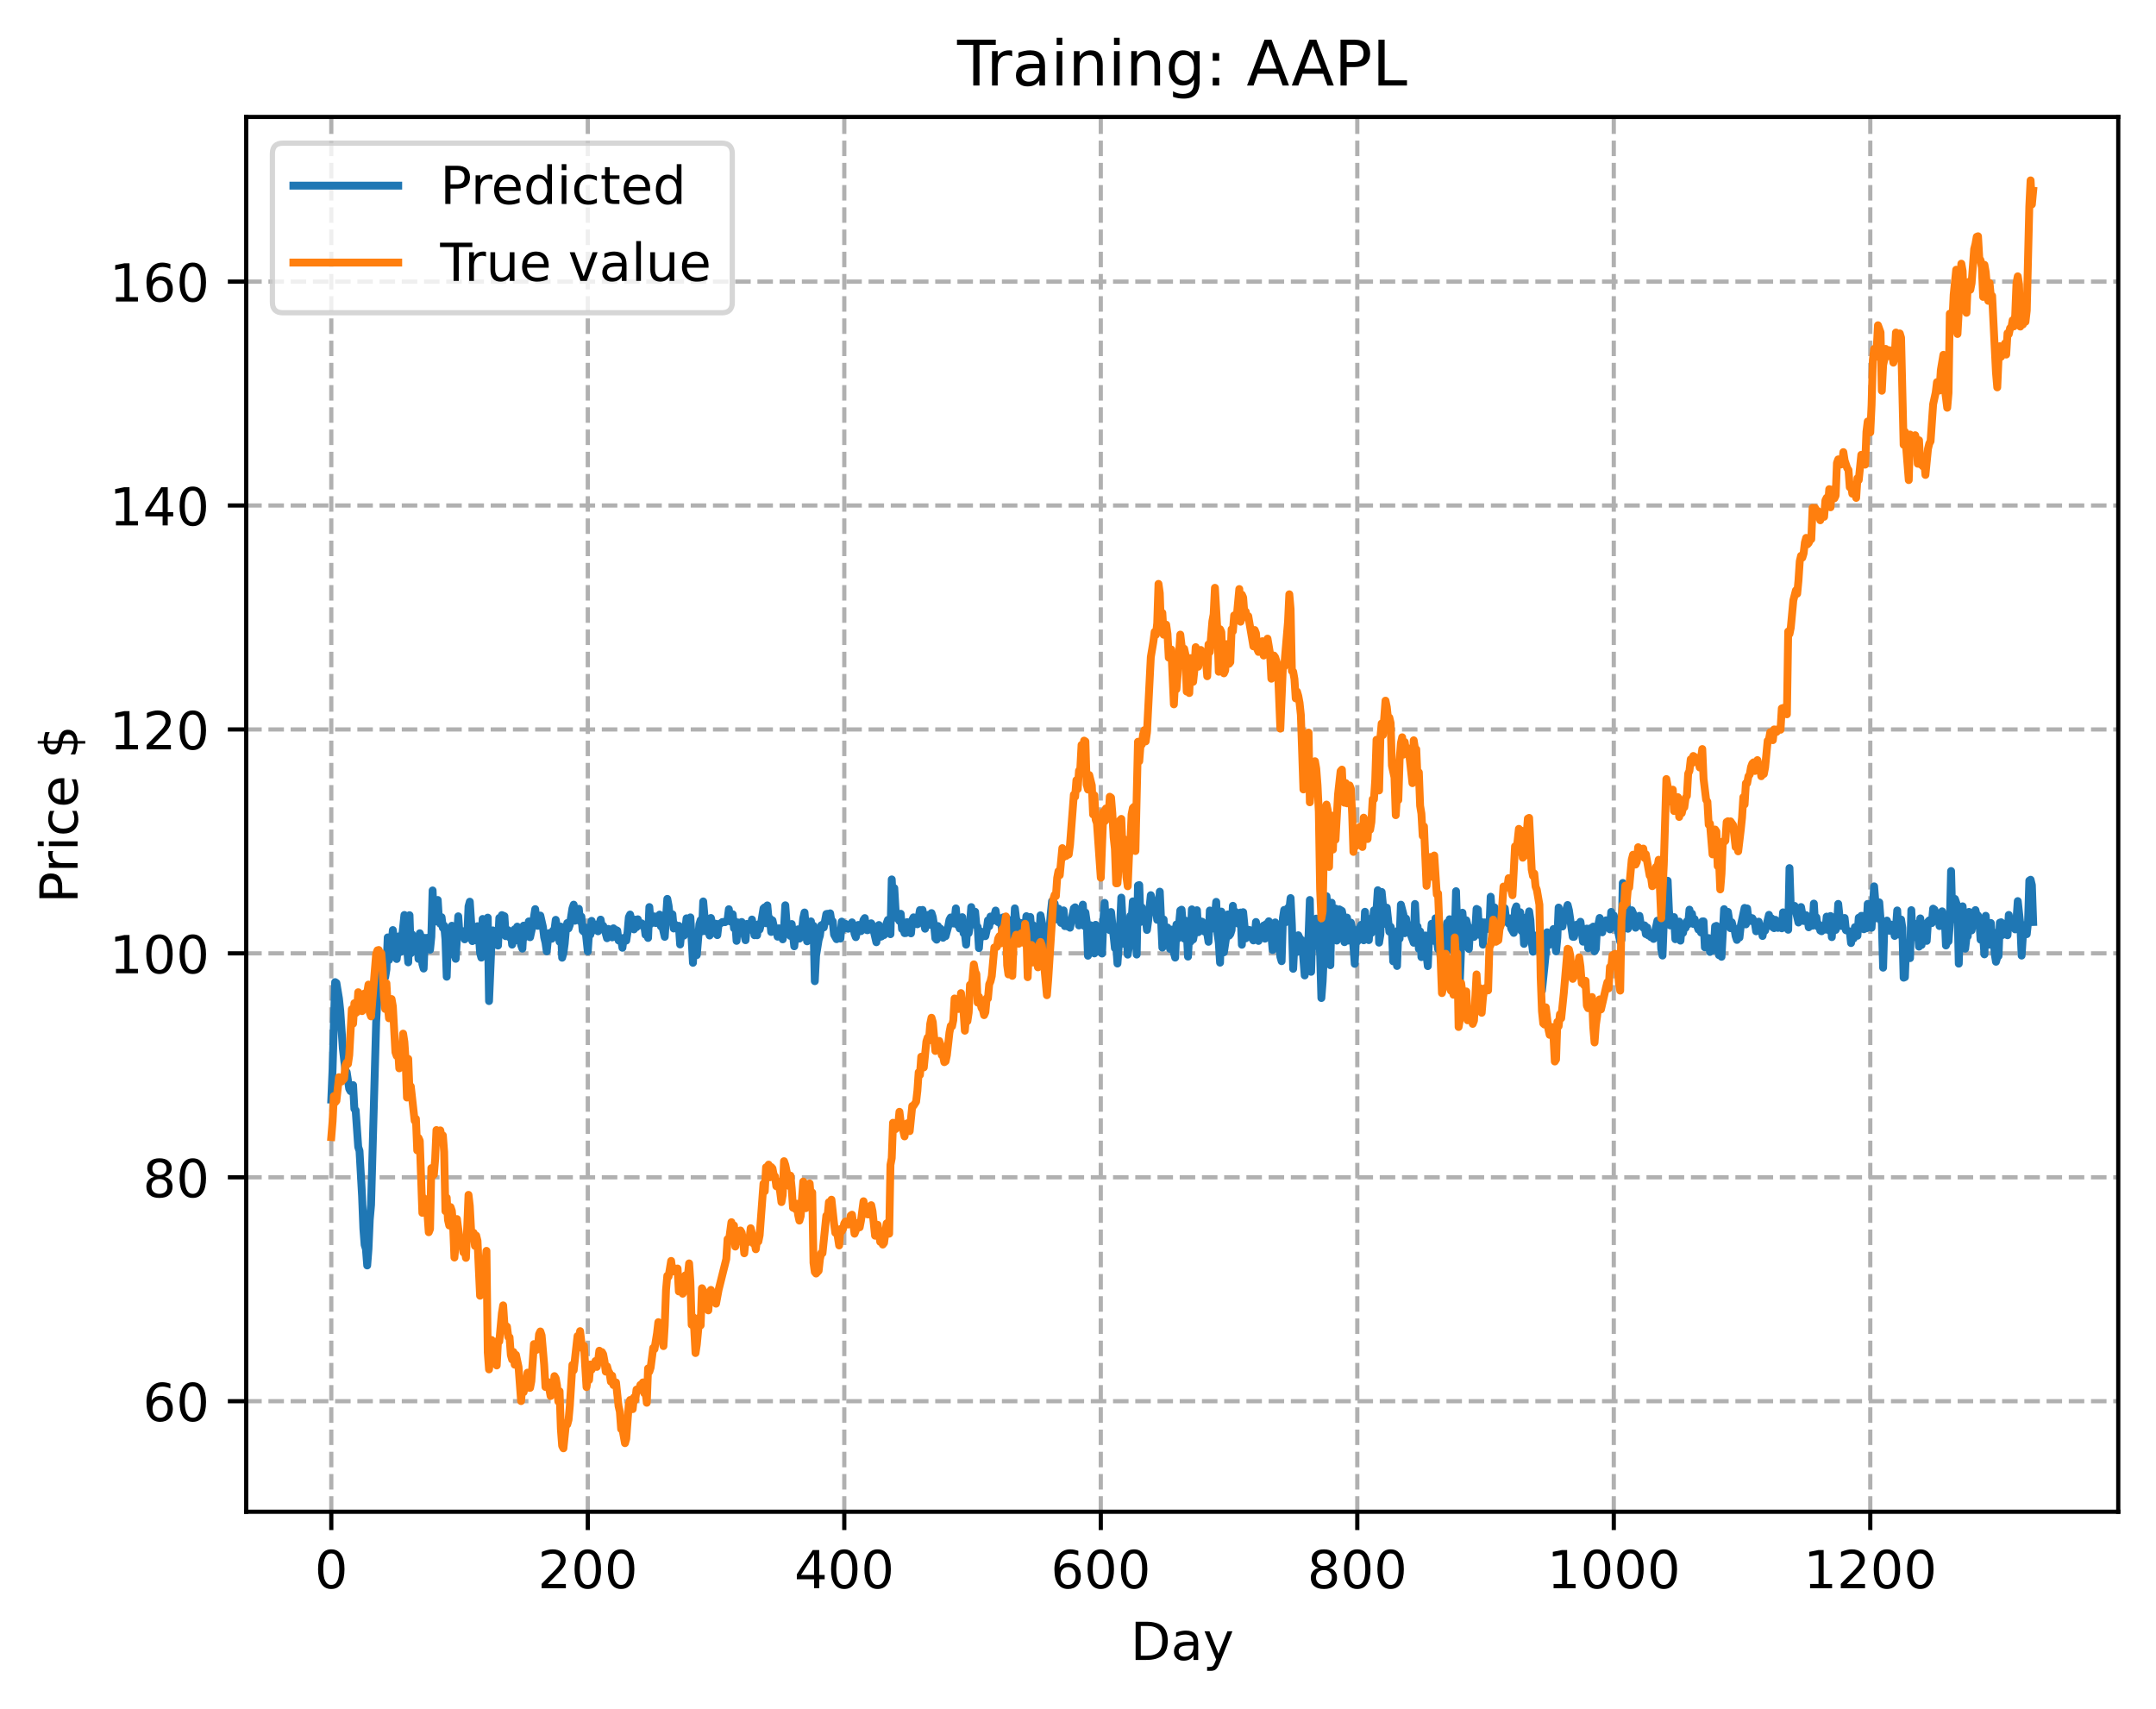 <?xml version="1.0" encoding="utf-8" standalone="no"?>
<!DOCTYPE svg PUBLIC "-//W3C//DTD SVG 1.1//EN"
  "http://www.w3.org/Graphics/SVG/1.1/DTD/svg11.dtd">
<!-- Created with matplotlib (https://matplotlib.org/) -->
<svg height="325.986pt" version="1.1" viewBox="0 0 411.286 325.986" width="411.286pt" xmlns="http://www.w3.org/2000/svg" xmlns:xlink="http://www.w3.org/1999/xlink">
 <defs>
  <style type="text/css">
*{stroke-linecap:butt;stroke-linejoin:round;}
  </style>
 </defs>
 <g id="figure_1">
  <g id="patch_1">
   <path d="M 0 325.986 
L 411.286 325.986 
L 411.286 0 
L 0 0 
z
" style="fill:#ffffff;"/>
  </g>
  <g id="axes_1">
   <g id="patch_2">
    <path d="M 46.966 288.43 
L 404.086 288.43 
L 404.086 22.318 
L 46.966 22.318 
z
" style="fill:#ffffff;"/>
   </g>
   <g id="matplotlib.axis_1">
    <g id="xtick_1">
     <g id="line2d_1">
      <path clip-path="url(#pa76cd557b8)" d="M 63.198 288.43 
L 63.198 22.318 
" style="fill:none;stroke:#b0b0b0;stroke-dasharray:2.96,1.28;stroke-dashoffset:0;stroke-width:0.8;"/>
     </g>
     <g id="line2d_2">
      <defs>
       <path d="M 0 0 
L 0 3.5 
" id="m05e183a99c" style="stroke:#000000;stroke-width:0.8;"/>
      </defs>
      <g>
       <use style="stroke:#000000;stroke-width:0.8;" x="63.198" xlink:href="#m05e183a99c" y="288.43"/>
      </g>
     </g>
     <g id="text_1">
      <!-- 0 -->
      <defs>
       <path d="M 31.781 66.406 
Q 24.172 66.406 20.328 58.906 
Q 16.5 51.422 16.5 36.375 
Q 16.5 21.391 20.328 13.891 
Q 24.172 6.391 31.781 6.391 
Q 39.453 6.391 43.281 13.891 
Q 47.125 21.391 47.125 36.375 
Q 47.125 51.422 43.281 58.906 
Q 39.453 66.406 31.781 66.406 
z
M 31.781 74.219 
Q 44.047 74.219 50.516 64.516 
Q 56.984 54.828 56.984 36.375 
Q 56.984 17.969 50.516 8.266 
Q 44.047 -1.422 31.781 -1.422 
Q 19.531 -1.422 13.062 8.266 
Q 6.594 17.969 6.594 36.375 
Q 6.594 54.828 13.062 64.516 
Q 19.531 74.219 31.781 74.219 
z
" id="DejaVuSans-48"/>
      </defs>
      <g transform="translate(60.017 303.029)scale(0.1 -0.1)">
       <use xlink:href="#DejaVuSans-48"/>
      </g>
     </g>
    </g>
    <g id="xtick_2">
     <g id="line2d_3">
      <path clip-path="url(#pa76cd557b8)" d="M 112.129 288.43 
L 112.129 22.318 
" style="fill:none;stroke:#b0b0b0;stroke-dasharray:2.96,1.28;stroke-dashoffset:0;stroke-width:0.8;"/>
     </g>
     <g id="line2d_4">
      <g>
       <use style="stroke:#000000;stroke-width:0.8;" x="112.129" xlink:href="#m05e183a99c" y="288.43"/>
      </g>
     </g>
     <g id="text_2">
      <!-- 200 -->
      <defs>
       <path d="M 19.188 8.297 
L 53.609 8.297 
L 53.609 0 
L 7.328 0 
L 7.328 8.297 
Q 12.938 14.109 22.625 23.891 
Q 32.328 33.688 34.812 36.531 
Q 39.547 41.844 41.422 45.531 
Q 43.312 49.219 43.312 52.781 
Q 43.312 58.594 39.234 62.25 
Q 35.156 65.922 28.609 65.922 
Q 23.969 65.922 18.812 64.312 
Q 13.672 62.703 7.812 59.422 
L 7.812 69.391 
Q 13.766 71.781 18.938 73 
Q 24.125 74.219 28.422 74.219 
Q 39.75 74.219 46.484 68.547 
Q 53.219 62.891 53.219 53.422 
Q 53.219 48.922 51.531 44.891 
Q 49.859 40.875 45.406 35.406 
Q 44.188 33.984 37.641 27.219 
Q 31.109 20.453 19.188 8.297 
z
" id="DejaVuSans-50"/>
      </defs>
      <g transform="translate(102.585 303.029)scale(0.1 -0.1)">
       <use xlink:href="#DejaVuSans-50"/>
       <use x="63.623" xlink:href="#DejaVuSans-48"/>
       <use x="127.246" xlink:href="#DejaVuSans-48"/>
      </g>
     </g>
    </g>
    <g id="xtick_3">
     <g id="line2d_5">
      <path clip-path="url(#pa76cd557b8)" d="M 161.06 288.43 
L 161.06 22.318 
" style="fill:none;stroke:#b0b0b0;stroke-dasharray:2.96,1.28;stroke-dashoffset:0;stroke-width:0.8;"/>
     </g>
     <g id="line2d_6">
      <g>
       <use style="stroke:#000000;stroke-width:0.8;" x="161.06" xlink:href="#m05e183a99c" y="288.43"/>
      </g>
     </g>
     <g id="text_3">
      <!-- 400 -->
      <defs>
       <path d="M 37.797 64.312 
L 12.891 25.391 
L 37.797 25.391 
z
M 35.203 72.906 
L 47.609 72.906 
L 47.609 25.391 
L 58.016 25.391 
L 58.016 17.188 
L 47.609 17.188 
L 47.609 0 
L 37.797 0 
L 37.797 17.188 
L 4.891 17.188 
L 4.891 26.703 
z
" id="DejaVuSans-52"/>
      </defs>
      <g transform="translate(151.516 303.029)scale(0.1 -0.1)">
       <use xlink:href="#DejaVuSans-52"/>
       <use x="63.623" xlink:href="#DejaVuSans-48"/>
       <use x="127.246" xlink:href="#DejaVuSans-48"/>
      </g>
     </g>
    </g>
    <g id="xtick_4">
     <g id="line2d_7">
      <path clip-path="url(#pa76cd557b8)" d="M 209.99 288.43 
L 209.99 22.318 
" style="fill:none;stroke:#b0b0b0;stroke-dasharray:2.96,1.28;stroke-dashoffset:0;stroke-width:0.8;"/>
     </g>
     <g id="line2d_8">
      <g>
       <use style="stroke:#000000;stroke-width:0.8;" x="209.99" xlink:href="#m05e183a99c" y="288.43"/>
      </g>
     </g>
     <g id="text_4">
      <!-- 600 -->
      <defs>
       <path d="M 33.016 40.375 
Q 26.375 40.375 22.484 35.828 
Q 18.609 31.297 18.609 23.391 
Q 18.609 15.531 22.484 10.953 
Q 26.375 6.391 33.016 6.391 
Q 39.656 6.391 43.531 10.953 
Q 47.406 15.531 47.406 23.391 
Q 47.406 31.297 43.531 35.828 
Q 39.656 40.375 33.016 40.375 
z
M 52.594 71.297 
L 52.594 62.312 
Q 48.875 64.062 45.094 64.984 
Q 41.312 65.922 37.594 65.922 
Q 27.828 65.922 22.672 59.328 
Q 17.531 52.734 16.797 39.406 
Q 19.672 43.656 24.016 45.922 
Q 28.375 48.188 33.594 48.188 
Q 44.578 48.188 50.953 41.516 
Q 57.328 34.859 57.328 23.391 
Q 57.328 12.156 50.688 5.359 
Q 44.047 -1.422 33.016 -1.422 
Q 20.359 -1.422 13.672 8.266 
Q 6.984 17.969 6.984 36.375 
Q 6.984 53.656 15.188 63.938 
Q 23.391 74.219 37.203 74.219 
Q 40.922 74.219 44.703 73.484 
Q 48.484 72.75 52.594 71.297 
z
" id="DejaVuSans-54"/>
      </defs>
      <g transform="translate(200.446 303.029)scale(0.1 -0.1)">
       <use xlink:href="#DejaVuSans-54"/>
       <use x="63.623" xlink:href="#DejaVuSans-48"/>
       <use x="127.246" xlink:href="#DejaVuSans-48"/>
      </g>
     </g>
    </g>
    <g id="xtick_5">
     <g id="line2d_9">
      <path clip-path="url(#pa76cd557b8)" d="M 258.921 288.43 
L 258.921 22.318 
" style="fill:none;stroke:#b0b0b0;stroke-dasharray:2.96,1.28;stroke-dashoffset:0;stroke-width:0.8;"/>
     </g>
     <g id="line2d_10">
      <g>
       <use style="stroke:#000000;stroke-width:0.8;" x="258.921" xlink:href="#m05e183a99c" y="288.43"/>
      </g>
     </g>
     <g id="text_5">
      <!-- 800 -->
      <defs>
       <path d="M 31.781 34.625 
Q 24.75 34.625 20.719 30.859 
Q 16.703 27.094 16.703 20.516 
Q 16.703 13.922 20.719 10.156 
Q 24.75 6.391 31.781 6.391 
Q 38.812 6.391 42.859 10.172 
Q 46.922 13.969 46.922 20.516 
Q 46.922 27.094 42.891 30.859 
Q 38.875 34.625 31.781 34.625 
z
M 21.922 38.812 
Q 15.578 40.375 12.031 44.719 
Q 8.5 49.078 8.5 55.328 
Q 8.5 64.062 14.719 69.141 
Q 20.953 74.219 31.781 74.219 
Q 42.672 74.219 48.875 69.141 
Q 55.078 64.062 55.078 55.328 
Q 55.078 49.078 51.531 44.719 
Q 48 40.375 41.703 38.812 
Q 48.828 37.156 52.797 32.312 
Q 56.781 27.484 56.781 20.516 
Q 56.781 9.906 50.312 4.234 
Q 43.844 -1.422 31.781 -1.422 
Q 19.734 -1.422 13.25 4.234 
Q 6.781 9.906 6.781 20.516 
Q 6.781 27.484 10.781 32.312 
Q 14.797 37.156 21.922 38.812 
z
M 18.312 54.391 
Q 18.312 48.734 21.844 45.562 
Q 25.391 42.391 31.781 42.391 
Q 38.141 42.391 41.719 45.562 
Q 45.312 48.734 45.312 54.391 
Q 45.312 60.062 41.719 63.234 
Q 38.141 66.406 31.781 66.406 
Q 25.391 66.406 21.844 63.234 
Q 18.312 60.062 18.312 54.391 
z
" id="DejaVuSans-56"/>
      </defs>
      <g transform="translate(249.377 303.029)scale(0.1 -0.1)">
       <use xlink:href="#DejaVuSans-56"/>
       <use x="63.623" xlink:href="#DejaVuSans-48"/>
       <use x="127.246" xlink:href="#DejaVuSans-48"/>
      </g>
     </g>
    </g>
    <g id="xtick_6">
     <g id="line2d_11">
      <path clip-path="url(#pa76cd557b8)" d="M 307.851 288.43 
L 307.851 22.318 
" style="fill:none;stroke:#b0b0b0;stroke-dasharray:2.96,1.28;stroke-dashoffset:0;stroke-width:0.8;"/>
     </g>
     <g id="line2d_12">
      <g>
       <use style="stroke:#000000;stroke-width:0.8;" x="307.851" xlink:href="#m05e183a99c" y="288.43"/>
      </g>
     </g>
     <g id="text_6">
      <!-- 1000 -->
      <defs>
       <path d="M 12.406 8.297 
L 28.516 8.297 
L 28.516 63.922 
L 10.984 60.406 
L 10.984 69.391 
L 28.422 72.906 
L 38.281 72.906 
L 38.281 8.297 
L 54.391 8.297 
L 54.391 0 
L 12.406 0 
z
" id="DejaVuSans-49"/>
      </defs>
      <g transform="translate(295.126 303.029)scale(0.1 -0.1)">
       <use xlink:href="#DejaVuSans-49"/>
       <use x="63.623" xlink:href="#DejaVuSans-48"/>
       <use x="127.246" xlink:href="#DejaVuSans-48"/>
       <use x="190.869" xlink:href="#DejaVuSans-48"/>
      </g>
     </g>
    </g>
    <g id="xtick_7">
     <g id="line2d_13">
      <path clip-path="url(#pa76cd557b8)" d="M 356.782 288.43 
L 356.782 22.318 
" style="fill:none;stroke:#b0b0b0;stroke-dasharray:2.96,1.28;stroke-dashoffset:0;stroke-width:0.8;"/>
     </g>
     <g id="line2d_14">
      <g>
       <use style="stroke:#000000;stroke-width:0.8;" x="356.782" xlink:href="#m05e183a99c" y="288.43"/>
      </g>
     </g>
     <g id="text_7">
      <!-- 1200 -->
      <g transform="translate(344.057 303.029)scale(0.1 -0.1)">
       <use xlink:href="#DejaVuSans-49"/>
       <use x="63.623" xlink:href="#DejaVuSans-50"/>
       <use x="127.246" xlink:href="#DejaVuSans-48"/>
       <use x="190.869" xlink:href="#DejaVuSans-48"/>
      </g>
     </g>
    </g>
    <g id="text_8">
     <!-- Day -->
     <defs>
      <path d="M 19.672 64.797 
L 19.672 8.109 
L 31.594 8.109 
Q 46.688 8.109 53.688 14.938 
Q 60.688 21.781 60.688 36.531 
Q 60.688 51.172 53.688 57.984 
Q 46.688 64.797 31.594 64.797 
z
M 9.812 72.906 
L 30.078 72.906 
Q 51.266 72.906 61.172 64.094 
Q 71.094 55.281 71.094 36.531 
Q 71.094 17.672 61.125 8.828 
Q 51.172 0 30.078 0 
L 9.812 0 
z
" id="DejaVuSans-68"/>
      <path d="M 34.281 27.484 
Q 23.391 27.484 19.188 25 
Q 14.984 22.516 14.984 16.5 
Q 14.984 11.719 18.141 8.906 
Q 21.297 6.109 26.703 6.109 
Q 34.188 6.109 38.703 11.406 
Q 43.219 16.703 43.219 25.484 
L 43.219 27.484 
z
M 52.203 31.203 
L 52.203 0 
L 43.219 0 
L 43.219 8.297 
Q 40.141 3.328 35.547 0.953 
Q 30.953 -1.422 24.312 -1.422 
Q 15.922 -1.422 10.953 3.297 
Q 6 8.016 6 15.922 
Q 6 25.141 12.172 29.828 
Q 18.359 34.516 30.609 34.516 
L 43.219 34.516 
L 43.219 35.406 
Q 43.219 41.609 39.141 45 
Q 35.062 48.391 27.688 48.391 
Q 23 48.391 18.547 47.266 
Q 14.109 46.141 10.016 43.891 
L 10.016 52.203 
Q 14.938 54.109 19.578 55.047 
Q 24.219 56 28.609 56 
Q 40.484 56 46.344 49.844 
Q 52.203 43.703 52.203 31.203 
z
" id="DejaVuSans-97"/>
      <path d="M 32.172 -5.078 
Q 28.375 -14.844 24.75 -17.812 
Q 21.141 -20.797 15.094 -20.797 
L 7.906 -20.797 
L 7.906 -13.281 
L 13.188 -13.281 
Q 16.891 -13.281 18.938 -11.516 
Q 21 -9.766 23.484 -3.219 
L 25.094 0.875 
L 2.984 54.688 
L 12.5 54.688 
L 29.594 11.922 
L 46.688 54.688 
L 56.203 54.688 
z
" id="DejaVuSans-121"/>
     </defs>
     <g transform="translate(215.652 316.707)scale(0.1 -0.1)">
      <use xlink:href="#DejaVuSans-68"/>
      <use x="77.002" xlink:href="#DejaVuSans-97"/>
      <use x="138.281" xlink:href="#DejaVuSans-121"/>
     </g>
    </g>
   </g>
   <g id="matplotlib.axis_2">
    <g id="ytick_1">
     <g id="line2d_15">
      <path clip-path="url(#pa76cd557b8)" d="M 46.966 267.341 
L 404.086 267.341 
" style="fill:none;stroke:#b0b0b0;stroke-dasharray:2.96,1.28;stroke-dashoffset:0;stroke-width:0.8;"/>
     </g>
     <g id="line2d_16">
      <defs>
       <path d="M 0 0 
L -3.5 0 
" id="mb209546ef3" style="stroke:#000000;stroke-width:0.8;"/>
      </defs>
      <g>
       <use style="stroke:#000000;stroke-width:0.8;" x="46.966" xlink:href="#mb209546ef3" y="267.341"/>
      </g>
     </g>
     <g id="text_9">
      <!-- 60 -->
      <g transform="translate(27.241 271.14)scale(0.1 -0.1)">
       <use xlink:href="#DejaVuSans-54"/>
       <use x="63.623" xlink:href="#DejaVuSans-48"/>
      </g>
     </g>
    </g>
    <g id="ytick_2">
     <g id="line2d_17">
      <path clip-path="url(#pa76cd557b8)" d="M 46.966 224.618 
L 404.086 224.618 
" style="fill:none;stroke:#b0b0b0;stroke-dasharray:2.96,1.28;stroke-dashoffset:0;stroke-width:0.8;"/>
     </g>
     <g id="line2d_18">
      <g>
       <use style="stroke:#000000;stroke-width:0.8;" x="46.966" xlink:href="#mb209546ef3" y="224.618"/>
      </g>
     </g>
     <g id="text_10">
      <!-- 80 -->
      <g transform="translate(27.241 228.417)scale(0.1 -0.1)">
       <use xlink:href="#DejaVuSans-56"/>
       <use x="63.623" xlink:href="#DejaVuSans-48"/>
      </g>
     </g>
    </g>
    <g id="ytick_3">
     <g id="line2d_19">
      <path clip-path="url(#pa76cd557b8)" d="M 46.966 181.895 
L 404.086 181.895 
" style="fill:none;stroke:#b0b0b0;stroke-dasharray:2.96,1.28;stroke-dashoffset:0;stroke-width:0.8;"/>
     </g>
     <g id="line2d_20">
      <g>
       <use style="stroke:#000000;stroke-width:0.8;" x="46.966" xlink:href="#mb209546ef3" y="181.895"/>
      </g>
     </g>
     <g id="text_11">
      <!-- 100 -->
      <g transform="translate(20.878 185.694)scale(0.1 -0.1)">
       <use xlink:href="#DejaVuSans-49"/>
       <use x="63.623" xlink:href="#DejaVuSans-48"/>
       <use x="127.246" xlink:href="#DejaVuSans-48"/>
      </g>
     </g>
    </g>
    <g id="ytick_4">
     <g id="line2d_21">
      <path clip-path="url(#pa76cd557b8)" d="M 46.966 139.171 
L 404.086 139.171 
" style="fill:none;stroke:#b0b0b0;stroke-dasharray:2.96,1.28;stroke-dashoffset:0;stroke-width:0.8;"/>
     </g>
     <g id="line2d_22">
      <g>
       <use style="stroke:#000000;stroke-width:0.8;" x="46.966" xlink:href="#mb209546ef3" y="139.171"/>
      </g>
     </g>
     <g id="text_12">
      <!-- 120 -->
      <g transform="translate(20.878 142.971)scale(0.1 -0.1)">
       <use xlink:href="#DejaVuSans-49"/>
       <use x="63.623" xlink:href="#DejaVuSans-50"/>
       <use x="127.246" xlink:href="#DejaVuSans-48"/>
      </g>
     </g>
    </g>
    <g id="ytick_5">
     <g id="line2d_23">
      <path clip-path="url(#pa76cd557b8)" d="M 46.966 96.448 
L 404.086 96.448 
" style="fill:none;stroke:#b0b0b0;stroke-dasharray:2.96,1.28;stroke-dashoffset:0;stroke-width:0.8;"/>
     </g>
     <g id="line2d_24">
      <g>
       <use style="stroke:#000000;stroke-width:0.8;" x="46.966" xlink:href="#mb209546ef3" y="96.448"/>
      </g>
     </g>
     <g id="text_13">
      <!-- 140 -->
      <g transform="translate(20.878 100.247)scale(0.1 -0.1)">
       <use xlink:href="#DejaVuSans-49"/>
       <use x="63.623" xlink:href="#DejaVuSans-52"/>
       <use x="127.246" xlink:href="#DejaVuSans-48"/>
      </g>
     </g>
    </g>
    <g id="ytick_6">
     <g id="line2d_25">
      <path clip-path="url(#pa76cd557b8)" d="M 46.966 53.725 
L 404.086 53.725 
" style="fill:none;stroke:#b0b0b0;stroke-dasharray:2.96,1.28;stroke-dashoffset:0;stroke-width:0.8;"/>
     </g>
     <g id="line2d_26">
      <g>
       <use style="stroke:#000000;stroke-width:0.8;" x="46.966" xlink:href="#mb209546ef3" y="53.725"/>
      </g>
     </g>
     <g id="text_14">
      <!-- 160 -->
      <g transform="translate(20.878 57.524)scale(0.1 -0.1)">
       <use xlink:href="#DejaVuSans-49"/>
       <use x="63.623" xlink:href="#DejaVuSans-54"/>
       <use x="127.246" xlink:href="#DejaVuSans-48"/>
      </g>
     </g>
    </g>
    <g id="text_15">
     <!-- Price $ -->
     <defs>
      <path d="M 19.672 64.797 
L 19.672 37.406 
L 32.078 37.406 
Q 38.969 37.406 42.719 40.969 
Q 46.484 44.531 46.484 51.125 
Q 46.484 57.672 42.719 61.234 
Q 38.969 64.797 32.078 64.797 
z
M 9.812 72.906 
L 32.078 72.906 
Q 44.344 72.906 50.609 67.359 
Q 56.891 61.812 56.891 51.125 
Q 56.891 40.328 50.609 34.812 
Q 44.344 29.297 32.078 29.297 
L 19.672 29.297 
L 19.672 0 
L 9.812 0 
z
" id="DejaVuSans-80"/>
      <path d="M 41.109 46.297 
Q 39.594 47.172 37.812 47.578 
Q 36.031 48 33.891 48 
Q 26.266 48 22.188 43.047 
Q 18.109 38.094 18.109 28.812 
L 18.109 0 
L 9.078 0 
L 9.078 54.688 
L 18.109 54.688 
L 18.109 46.188 
Q 20.953 51.172 25.484 53.578 
Q 30.031 56 36.531 56 
Q 37.453 56 38.578 55.875 
Q 39.703 55.766 41.062 55.516 
z
" id="DejaVuSans-114"/>
      <path d="M 9.422 54.688 
L 18.406 54.688 
L 18.406 0 
L 9.422 0 
z
M 9.422 75.984 
L 18.406 75.984 
L 18.406 64.594 
L 9.422 64.594 
z
" id="DejaVuSans-105"/>
      <path d="M 48.781 52.594 
L 48.781 44.188 
Q 44.969 46.297 41.141 47.344 
Q 37.312 48.391 33.406 48.391 
Q 24.656 48.391 19.812 42.844 
Q 14.984 37.312 14.984 27.297 
Q 14.984 17.281 19.812 11.734 
Q 24.656 6.203 33.406 6.203 
Q 37.312 6.203 41.141 7.25 
Q 44.969 8.297 48.781 10.406 
L 48.781 2.094 
Q 45.016 0.344 40.984 -0.531 
Q 36.969 -1.422 32.422 -1.422 
Q 20.062 -1.422 12.781 6.344 
Q 5.516 14.109 5.516 27.297 
Q 5.516 40.672 12.859 48.328 
Q 20.219 56 33.016 56 
Q 37.156 56 41.109 55.141 
Q 45.062 54.297 48.781 52.594 
z
" id="DejaVuSans-99"/>
      <path d="M 56.203 29.594 
L 56.203 25.203 
L 14.891 25.203 
Q 15.484 15.922 20.484 11.062 
Q 25.484 6.203 34.422 6.203 
Q 39.594 6.203 44.453 7.469 
Q 49.312 8.734 54.109 11.281 
L 54.109 2.781 
Q 49.266 0.734 44.188 -0.344 
Q 39.109 -1.422 33.891 -1.422 
Q 20.797 -1.422 13.156 6.188 
Q 5.516 13.812 5.516 26.812 
Q 5.516 40.234 12.766 48.109 
Q 20.016 56 32.328 56 
Q 43.359 56 49.781 48.891 
Q 56.203 41.797 56.203 29.594 
z
M 47.219 32.234 
Q 47.125 39.594 43.094 43.984 
Q 39.062 48.391 32.422 48.391 
Q 24.906 48.391 20.391 44.141 
Q 15.875 39.891 15.188 32.172 
z
" id="DejaVuSans-101"/>
      <path id="DejaVuSans-32"/>
      <path d="M 33.797 -14.703 
L 28.906 -14.703 
L 28.859 0 
Q 23.734 0.094 18.609 1.188 
Q 13.484 2.297 8.297 4.5 
L 8.297 13.281 
Q 13.281 10.156 18.375 8.562 
Q 23.484 6.984 28.906 6.938 
L 28.906 29.203 
Q 18.109 30.953 13.203 35.156 
Q 8.297 39.359 8.297 46.688 
Q 8.297 54.641 13.625 59.219 
Q 18.953 63.812 28.906 64.5 
L 28.906 75.984 
L 33.797 75.984 
L 33.797 64.656 
Q 38.328 64.453 42.578 63.688 
Q 46.828 62.938 50.875 61.625 
L 50.875 53.078 
Q 46.828 55.125 42.547 56.25 
Q 38.281 57.375 33.797 57.562 
L 33.797 36.719 
Q 44.875 35.016 50.094 30.609 
Q 55.328 26.219 55.328 18.609 
Q 55.328 10.359 49.781 5.594 
Q 44.234 0.828 33.797 0.094 
z
M 28.906 37.594 
L 28.906 57.625 
Q 23.25 56.984 20.266 54.391 
Q 17.281 51.812 17.281 47.516 
Q 17.281 43.312 20.031 40.969 
Q 22.797 38.625 28.906 37.594 
z
M 33.797 28.219 
L 33.797 7.078 
Q 39.984 7.906 43.141 10.594 
Q 46.297 13.281 46.297 17.672 
Q 46.297 21.969 43.281 24.5 
Q 40.281 27.047 33.797 28.219 
z
" id="DejaVuSans-36"/>
     </defs>
     <g transform="translate(14.798 172.342)rotate(-90)scale(0.1 -0.1)">
      <use xlink:href="#DejaVuSans-80"/>
      <use x="58.553" xlink:href="#DejaVuSans-114"/>
      <use x="99.666" xlink:href="#DejaVuSans-105"/>
      <use x="127.449" xlink:href="#DejaVuSans-99"/>
      <use x="182.43" xlink:href="#DejaVuSans-101"/>
      <use x="243.953" xlink:href="#DejaVuSans-32"/>
      <use x="275.74" xlink:href="#DejaVuSans-36"/>
     </g>
    </g>
   </g>
   <g id="line2d_27">
    <path clip-path="url(#pa76cd557b8)" d="M 63.198 209.794 
L 63.443 203.957 
L 63.932 187.378 
L 64.177 187.553 
L 64.666 190.523 
L 64.911 192.855 
L 65.4 200.042 
L 65.89 204.271 
L 66.134 204.549 
L 66.623 207.743 
L 66.868 208.183 
L 67.113 207.764 
L 67.357 207.034 
L 67.602 211.572 
L 67.847 211.84 
L 68.336 218.832 
L 68.581 219.578 
L 69.07 228.21 
L 69.315 234.404 
L 69.559 237.522 
L 69.804 238.298 
L 70.049 241.446 
L 70.293 238.287 
L 70.538 232.674 
L 70.783 229.903 
L 71.761 195.02 
L 72.006 190.347 
L 72.495 186.433 
L 72.74 185.647 
L 72.984 183.531 
L 73.229 184.688 
L 73.474 186.46 
L 73.718 184.97 
L 73.963 178.847 
L 74.208 183.167 
L 74.452 182.516 
L 74.942 177.449 
L 75.676 182.977 
L 76.165 178.634 
L 76.41 181.631 
L 77.144 174.57 
L 77.878 183.615 
L 78.122 174.611 
L 78.367 181.893 
L 78.611 178.267 
L 78.856 179.896 
L 79.101 179.882 
L 79.345 180.703 
L 79.59 178.797 
L 79.835 182.957 
L 80.079 178.056 
L 80.324 178.8 
L 80.569 183.923 
L 80.813 184.797 
L 81.058 178.943 
L 81.303 180.067 
L 81.547 178.922 
L 81.792 179.809 
L 82.037 181.204 
L 82.281 178.759 
L 82.526 169.89 
L 82.771 175.904 
L 83.015 175.822 
L 83.505 171.709 
L 83.749 175.739 
L 83.994 176.273 
L 84.239 174.992 
L 84.483 177.039 
L 84.728 176.597 
L 84.972 179.196 
L 85.217 186.356 
L 85.462 178.977 
L 85.706 182.234 
L 85.951 180.501 
L 86.196 176.624 
L 86.685 179.844 
L 86.93 182.944 
L 87.419 174.823 
L 87.664 178.346 
L 87.908 178.532 
L 88.153 178.357 
L 88.398 177.667 
L 88.642 179.226 
L 88.887 177.658 
L 89.132 178.918 
L 89.376 172.932 
L 89.621 172.035 
L 90.11 179.562 
L 90.599 177.57 
L 90.844 179.427 
L 91.089 176.709 
L 91.333 178.046 
L 91.578 181.803 
L 91.823 182.711 
L 92.067 175.329 
L 92.312 178.108 
L 92.557 178.211 
L 93.046 175.074 
L 93.291 191.001 
L 93.78 179.38 
L 94.025 177.516 
L 94.269 178.369 
L 94.514 178.231 
L 94.759 178.276 
L 95.003 180.411 
L 95.248 175.135 
L 95.493 176.991 
L 95.737 174.595 
L 96.227 174.799 
L 96.471 178.623 
L 96.716 177.54 
L 96.96 177.479 
L 97.205 178.837 
L 97.45 177.934 
L 97.694 180.235 
L 97.939 179.165 
L 98.184 177.29 
L 98.428 179.424 
L 98.673 176.792 
L 98.918 178.361 
L 99.162 178.426 
L 99.407 180.329 
L 99.652 180.997 
L 99.896 176.596 
L 100.141 178.814 
L 100.386 176.841 
L 100.63 177.053 
L 100.875 175.8 
L 101.12 178.82 
L 101.609 176.593 
L 102.098 173.453 
L 102.343 175.717 
L 102.587 176.646 
L 102.832 176.486 
L 103.077 174.685 
L 103.566 176.842 
L 103.811 178.841 
L 104.055 179.831 
L 104.3 181.512 
L 104.545 179.009 
L 104.789 178.026 
L 105.034 178.904 
L 105.279 179.107 
L 105.523 177.532 
L 105.768 177.48 
L 106.013 175.496 
L 106.747 179.687 
L 106.991 176.789 
L 107.236 182.728 
L 107.481 181.841 
L 107.725 180.02 
L 107.97 177.217 
L 108.215 176.1 
L 108.459 177.137 
L 108.704 176.457 
L 109.193 173.33 
L 109.438 172.599 
L 109.682 175.668 
L 109.927 174.493 
L 110.172 174.762 
L 110.416 173.389 
L 110.661 175.776 
L 110.906 174.886 
L 111.15 177.546 
L 111.395 177.791 
L 111.64 176.935 
L 112.129 181.529 
L 112.374 177.824 
L 112.618 178.338 
L 112.863 175.694 
L 113.108 177.584 
L 113.352 176.861 
L 113.597 176.912 
L 113.842 176.381 
L 114.086 177.691 
L 114.575 175.455 
L 114.82 176.873 
L 115.065 176.626 
L 115.309 177.19 
L 115.799 179.009 
L 116.043 177.226 
L 116.288 178.125 
L 116.533 177.942 
L 116.777 178.85 
L 117.022 177.113 
L 117.267 178.749 
L 117.511 177.44 
L 117.756 177.554 
L 118.001 179.432 
L 118.245 179.544 
L 118.49 179.167 
L 118.735 180.833 
L 118.979 178.945 
L 119.224 179.465 
L 119.469 179.457 
L 119.713 177.838 
L 119.958 174.989 
L 120.203 174.486 
L 120.447 175.459 
L 120.692 176.927 
L 120.936 177.325 
L 121.181 175.467 
L 121.426 176.902 
L 121.67 175.393 
L 121.915 176.583 
L 122.16 176.515 
L 122.404 176.155 
L 122.649 176.657 
L 122.894 176.495 
L 123.138 178.354 
L 123.383 177.221 
L 123.628 178.962 
L 123.872 173.057 
L 124.117 176.286 
L 124.362 175.858 
L 124.606 174.907 
L 124.851 174.839 
L 125.096 176.122 
L 125.585 174.95 
L 125.83 174.499 
L 126.074 176.749 
L 126.319 176.631 
L 126.808 178.746 
L 127.297 171.496 
L 127.542 172.789 
L 127.787 174.876 
L 128.031 174.542 
L 128.276 174.44 
L 128.521 177.156 
L 128.765 176.387 
L 129.01 176.588 
L 129.255 177.248 
L 129.499 176.638 
L 129.744 180.202 
L 129.989 177.737 
L 130.233 177.552 
L 130.478 178.516 
L 130.723 177.477 
L 130.967 175.209 
L 131.212 177.306 
L 131.701 175.027 
L 132.191 183.702 
L 132.435 178.671 
L 132.924 182.234 
L 133.414 176.337 
L 133.658 175.546 
L 133.903 177.712 
L 134.148 171.989 
L 134.637 177.686 
L 134.882 175.947 
L 135.371 178.494 
L 135.616 175.143 
L 135.86 176.196 
L 136.105 178.017 
L 136.35 177.427 
L 136.594 176.251 
L 136.839 178.421 
L 137.084 176.302 
L 137.328 176.273 
L 137.818 175.906 
L 138.307 175.951 
L 138.796 175.429 
L 139.041 173.47 
L 139.285 175.812 
L 139.775 174.433 
L 140.019 177.111 
L 140.264 175.824 
L 140.509 179.516 
L 140.753 175.995 
L 140.998 177.442 
L 141.243 177.812 
L 141.487 175.907 
L 142.221 179.388 
L 142.466 176.279 
L 142.711 177.482 
L 142.955 177.07 
L 143.2 177.036 
L 143.445 175.44 
L 143.934 178.444 
L 144.178 177.41 
L 144.423 178.448 
L 144.668 176.354 
L 144.912 177.35 
L 145.157 176.328 
L 145.646 173.317 
L 145.891 173.101 
L 146.136 176.154 
L 146.38 172.743 
L 146.625 175.453 
L 146.87 175.226 
L 147.114 177.815 
L 147.359 175.604 
L 147.848 177.761 
L 148.093 177.456 
L 148.338 178.716 
L 148.582 177.113 
L 149.316 179.223 
L 149.561 177.128 
L 149.806 172.72 
L 150.05 176.106 
L 150.539 177.761 
L 150.784 178.58 
L 151.029 176.295 
L 151.518 180.553 
L 151.763 177.998 
L 152.007 178.842 
L 152.252 177.298 
L 152.497 179.091 
L 152.741 178.863 
L 152.986 177.47 
L 153.231 175.172 
L 153.475 174.092 
L 153.965 179.601 
L 154.209 176.01 
L 154.454 176.417 
L 154.699 175.792 
L 154.943 178.837 
L 155.188 176.629 
L 155.433 187.203 
L 155.677 182.337 
L 156.166 179.319 
L 156.411 178.512 
L 156.656 176.558 
L 156.9 176.408 
L 157.145 176.958 
L 157.634 174.39 
L 157.879 174.34 
L 158.124 175.732 
L 158.368 174.256 
L 158.613 175.87 
L 158.858 175.787 
L 159.102 178.312 
L 159.592 179.192 
L 159.836 177.657 
L 160.081 178.916 
L 160.326 179.075 
L 160.57 175.838 
L 160.815 177.301 
L 161.304 176.269 
L 161.549 176.555 
L 161.794 177.202 
L 162.283 177.045 
L 162.527 175.975 
L 162.772 176.585 
L 163.017 178.167 
L 163.261 178.807 
L 163.751 176.465 
L 164.24 177.662 
L 164.729 175.507 
L 164.974 175.165 
L 165.219 177.387 
L 165.463 177.487 
L 165.953 177.3 
L 166.197 176.156 
L 166.442 176.615 
L 167.176 179.776 
L 167.665 176.483 
L 167.91 178.749 
L 168.154 178.674 
L 168.399 177.48 
L 168.644 178.412 
L 168.888 177.547 
L 169.133 176.175 
L 169.378 175.508 
L 169.622 176.346 
L 169.867 178.242 
L 170.112 167.787 
L 170.356 172.719 
L 170.601 169.444 
L 170.846 173.733 
L 171.09 175.169 
L 171.335 175.3 
L 171.58 175.728 
L 171.824 174.339 
L 172.069 177.256 
L 172.314 177.238 
L 172.558 178.044 
L 172.803 178.023 
L 173.048 175.936 
L 173.292 176.618 
L 173.537 176.821 
L 173.782 178.082 
L 174.026 175.488 
L 174.271 175.02 
L 174.515 176.151 
L 174.76 176.113 
L 175.005 176.349 
L 175.494 173.631 
L 175.739 175.906 
L 175.983 173.605 
L 176.228 176.032 
L 176.473 177.199 
L 176.717 174.873 
L 176.962 174.557 
L 177.207 175.299 
L 177.451 176.456 
L 177.696 174.206 
L 177.941 174.969 
L 178.185 176.529 
L 178.43 179.025 
L 178.675 179.29 
L 178.919 176.681 
L 179.164 177.477 
L 179.409 177.17 
L 179.653 177.731 
L 179.898 178.922 
L 180.142 178.054 
L 180.387 178.631 
L 180.876 176.802 
L 181.121 175.485 
L 181.366 175.044 
L 181.61 175.243 
L 181.855 176.199 
L 182.1 175.618 
L 182.344 173.313 
L 182.589 176.433 
L 182.834 176.297 
L 183.078 177.157 
L 183.323 176.689 
L 183.568 174.987 
L 183.812 178.056 
L 184.057 178.091 
L 184.302 180.24 
L 184.546 176.344 
L 184.791 178.042 
L 185.036 176.308 
L 185.28 173.064 
L 185.525 175.795 
L 185.77 175.137 
L 186.014 173.949 
L 186.259 176.619 
L 186.503 176.844 
L 186.748 180.898 
L 186.993 177.658 
L 187.237 178.633 
L 187.482 178.679 
L 187.727 178.246 
L 187.971 178.613 
L 188.216 177.535 
L 188.461 175.584 
L 188.705 176.732 
L 188.95 174.864 
L 189.195 175.796 
L 189.439 175.601 
L 189.929 173.722 
L 190.173 175.394 
L 190.418 175.946 
L 190.663 175.158 
L 190.907 175.793 
L 191.152 177.355 
L 191.397 175.016 
L 191.641 176.095 
L 191.886 176.09 
L 192.13 175.276 
L 192.375 183.212 
L 192.864 177.732 
L 193.109 178.964 
L 193.354 178.713 
L 193.598 173.306 
L 193.843 175.299 
L 194.332 176.347 
L 194.577 177.822 
L 194.822 176.115 
L 195.066 176.47 
L 195.311 178.118 
L 195.556 177.269 
L 195.8 174.796 
L 196.045 177.721 
L 196.29 183.33 
L 196.534 174.949 
L 196.779 178.071 
L 197.024 176.486 
L 197.268 179.516 
L 197.513 176.896 
L 197.758 177.794 
L 198.002 177.485 
L 198.247 178.788 
L 198.491 174.633 
L 199.225 178.386 
L 199.959 180.629 
L 200.449 174.254 
L 200.693 171.925 
L 200.938 174.051 
L 201.183 172.379 
L 201.672 175.443 
L 201.917 173.35 
L 202.161 174.373 
L 202.406 176.091 
L 202.895 173.692 
L 203.14 176.704 
L 203.385 176.034 
L 203.629 176.755 
L 203.874 176.31 
L 204.118 177.006 
L 204.852 173.29 
L 205.097 173.104 
L 205.342 175.31 
L 205.586 173.449 
L 205.831 176.572 
L 206.076 173.769 
L 206.32 175.352 
L 206.565 172.596 
L 206.81 176.649 
L 207.054 174.089 
L 207.299 175.818 
L 207.544 182.35 
L 208.033 176.528 
L 208.278 178.068 
L 208.522 178.357 
L 208.767 181.91 
L 209.012 176.444 
L 209.256 180.985 
L 209.501 179.291 
L 209.746 181.513 
L 210.235 181.935 
L 210.479 175.541 
L 210.724 172.26 
L 210.969 176.753 
L 211.213 174.643 
L 211.458 176.641 
L 211.703 177.474 
L 211.947 174.007 
L 212.681 180.903 
L 212.926 180.392 
L 213.171 183.843 
L 213.66 176.966 
L 213.905 171.257 
L 214.394 180.076 
L 214.639 176.3 
L 214.883 177.733 
L 215.128 182.141 
L 215.373 180.485 
L 215.617 174.742 
L 215.862 175.533 
L 216.106 171.973 
L 216.351 174.055 
L 216.596 175.121 
L 216.84 182.128 
L 217.085 168.943 
L 217.33 168.864 
L 217.574 175.904 
L 217.819 173.11 
L 218.064 175.036 
L 218.308 174.266 
L 218.553 174.991 
L 218.798 177.437 
L 219.042 175.597 
L 219.532 170.791 
L 219.776 171.651 
L 220.021 173.123 
L 220.266 173.47 
L 220.51 173.554 
L 220.755 175.508 
L 221 174.21 
L 221.244 170.121 
L 221.734 180.803 
L 221.978 175.426 
L 222.223 179.847 
L 222.467 177.058 
L 222.712 176.959 
L 222.957 178.459 
L 223.201 181.058 
L 223.446 178.512 
L 223.691 177.342 
L 223.935 181.768 
L 224.18 182.71 
L 224.425 176.379 
L 224.669 179.098 
L 225.159 173.705 
L 225.403 173.561 
L 225.893 179.08 
L 226.137 175.644 
L 226.382 177.597 
L 226.627 182.516 
L 226.871 177.876 
L 227.116 179.675 
L 227.361 173.499 
L 227.605 179.245 
L 227.85 177.961 
L 228.339 173.662 
L 228.584 177.871 
L 228.828 177.663 
L 229.073 175.8 
L 229.318 175.853 
L 229.807 177.765 
L 230.052 176.561 
L 230.541 179.695 
L 230.786 173.717 
L 231.03 177.276 
L 231.275 174.216 
L 231.52 174.307 
L 231.764 174.749 
L 232.009 172.066 
L 232.254 178.1 
L 232.498 179.848 
L 232.743 183.673 
L 232.988 173.92 
L 233.477 181.697 
L 233.966 178.455 
L 234.211 174.465 
L 234.455 178.531 
L 234.7 178.225 
L 234.945 177.452 
L 235.189 172.819 
L 235.434 175.892 
L 235.679 173.971 
L 235.923 175.845 
L 236.168 176.223 
L 236.413 174.414 
L 236.657 174.104 
L 236.902 180.253 
L 237.147 174.037 
L 237.636 179.04 
L 237.881 177.329 
L 238.125 178.315 
L 238.37 177.439 
L 238.615 178.651 
L 239.104 179.43 
L 239.349 178.938 
L 239.593 175.906 
L 240.082 179.528 
L 240.327 178.52 
L 240.572 176.922 
L 240.816 177.831 
L 241.061 176.58 
L 241.306 179.1 
L 241.55 176.295 
L 241.795 177.998 
L 242.04 175.769 
L 242.284 177.712 
L 242.529 178.458 
L 242.774 181.255 
L 243.018 177.506 
L 243.263 175.986 
L 243.508 177.204 
L 243.752 177.831 
L 243.997 177.922 
L 244.242 182.548 
L 244.486 183.39 
L 244.731 175.153 
L 244.976 173.609 
L 245.22 175.97 
L 245.709 173.209 
L 245.954 173.521 
L 246.199 171.347 
L 246.443 176.416 
L 246.688 184.848 
L 246.933 179.845 
L 247.177 180.056 
L 247.422 181.629 
L 247.667 178.438 
L 247.911 178.983 
L 248.156 179.244 
L 248.401 180.029 
L 248.89 186.112 
L 249.135 180.287 
L 249.379 180.169 
L 249.624 178.533 
L 249.869 171.706 
L 250.113 185.424 
L 250.358 177.052 
L 250.603 178.121 
L 251.092 175.266 
L 251.826 181.842 
L 252.07 190.42 
L 252.315 187.223 
L 252.56 181.847 
L 252.804 171.328 
L 253.049 170.98 
L 253.538 175.953 
L 253.783 184.155 
L 254.028 172.228 
L 254.272 179.155 
L 254.517 179.364 
L 254.762 173.348 
L 255.006 179.462 
L 255.251 173.887 
L 255.496 173.502 
L 255.985 173.792 
L 256.23 175.105 
L 256.474 179.764 
L 256.719 178.494 
L 256.964 175.071 
L 257.208 179.464 
L 257.453 176.413 
L 257.697 176.021 
L 257.942 177.179 
L 258.431 183.901 
L 258.676 178.191 
L 258.921 179.654 
L 259.165 177.287 
L 259.41 177.024 
L 259.655 176.448 
L 260.144 179.403 
L 260.389 173.961 
L 260.633 177.073 
L 260.878 176.569 
L 261.123 179.374 
L 261.367 175.322 
L 261.612 178.016 
L 261.857 176.278 
L 262.101 173.678 
L 262.346 175.778 
L 262.591 173.466 
L 262.835 169.846 
L 263.08 179.857 
L 263.325 178.323 
L 263.569 170.176 
L 263.814 172.649 
L 264.058 176.276 
L 264.303 173.383 
L 264.548 173.173 
L 265.037 177.764 
L 265.282 176.82 
L 265.526 177.769 
L 265.771 183.421 
L 266.016 180.674 
L 266.26 179.897 
L 266.505 184.307 
L 266.75 177.528 
L 266.994 179.097 
L 267.239 172.605 
L 267.728 174.512 
L 267.973 178.054 
L 268.218 175.249 
L 268.462 177.757 
L 268.707 177.526 
L 268.952 176.54 
L 269.196 178.512 
L 269.685 179.876 
L 269.93 172.47 
L 270.175 176.983 
L 270.419 176.768 
L 270.664 181.035 
L 270.909 177.703 
L 271.153 182.607 
L 271.398 180.601 
L 271.643 182.407 
L 271.887 178.483 
L 272.132 182.298 
L 272.377 184.332 
L 272.621 178.617 
L 272.866 179.008 
L 273.111 176.242 
L 273.6 179.536 
L 273.845 175.201 
L 274.089 179.039 
L 274.334 181.092 
L 274.579 178.754 
L 274.823 182.571 
L 275.068 182.868 
L 275.313 187.013 
L 275.802 177.667 
L 276.046 176.058 
L 276.291 181.238 
L 276.536 175.378 
L 276.78 180.821 
L 277.27 178.254 
L 277.514 178.807 
L 277.759 170.031 
L 278.004 177.873 
L 278.248 175.845 
L 278.493 187.081 
L 278.982 174.138 
L 279.472 180.525 
L 279.716 175.582 
L 279.961 176.618 
L 280.206 181.053 
L 280.45 177.033 
L 280.695 177.616 
L 280.94 178.644 
L 281.184 178.765 
L 281.429 177.557 
L 281.673 173.414 
L 281.918 173.55 
L 282.163 178.351 
L 282.407 177.437 
L 282.652 175.931 
L 282.897 180.229 
L 283.141 175.985 
L 283.386 176.005 
L 284.12 177.29 
L 284.365 171.089 
L 284.609 174.489 
L 284.854 174.245 
L 285.099 173.13 
L 285.343 176.914 
L 285.588 177.767 
L 285.833 177.025 
L 286.077 177.037 
L 286.322 175.377 
L 286.567 176.05 
L 286.811 173.272 
L 287.056 173.284 
L 287.301 175.425 
L 287.545 175.684 
L 287.79 176.212 
L 288.034 175.22 
L 288.279 177.148 
L 288.768 177.997 
L 289.013 173.571 
L 289.258 172.932 
L 289.502 176.052 
L 289.747 174.532 
L 289.992 174.046 
L 290.236 177.634 
L 290.481 175.025 
L 290.726 180.092 
L 290.97 177.813 
L 291.215 177.1 
L 291.704 173.876 
L 291.949 175.577 
L 292.194 179.674 
L 292.438 181.588 
L 292.928 178.497 
L 293.172 180.062 
L 293.417 179.078 
L 293.906 179.552 
L 294.151 189.019 
L 294.64 184.275 
L 294.885 181.753 
L 295.129 177.874 
L 295.374 180.036 
L 295.619 180.234 
L 295.863 179.702 
L 296.353 177.248 
L 296.842 181.521 
L 297.087 178.867 
L 297.331 173.156 
L 297.576 176.685 
L 297.821 174.983 
L 298.065 176.773 
L 298.31 175.134 
L 299.044 172.666 
L 299.289 173.652 
L 300.022 178.734 
L 300.267 178.744 
L 300.756 176.429 
L 301.001 176.374 
L 301.246 176.962 
L 301.49 175.862 
L 301.98 179.671 
L 302.224 177.986 
L 302.469 178.316 
L 302.714 177.17 
L 302.958 180.925 
L 303.448 177.094 
L 303.692 178.11 
L 303.937 176.79 
L 304.182 181.504 
L 304.426 181.04 
L 304.671 176.733 
L 304.916 176.37 
L 305.16 175.138 
L 305.405 175.909 
L 305.649 177.888 
L 305.894 176.389 
L 306.139 176.263 
L 306.383 175.59 
L 306.628 175.976 
L 306.873 175.806 
L 307.117 177.323 
L 307.362 173.982 
L 307.607 175.923 
L 307.851 174.651 
L 308.096 175.877 
L 308.341 176.157 
L 309.075 179.659 
L 309.319 179.319 
L 309.564 168.46 
L 310.053 174.481 
L 310.298 172.341 
L 310.543 177.204 
L 310.787 174.354 
L 311.032 175.726 
L 311.277 173.667 
L 311.766 174.787 
L 312.01 177.006 
L 312.5 176.449 
L 312.744 174.733 
L 312.989 176.271 
L 313.478 177.016 
L 313.723 176.551 
L 313.968 178.229 
L 314.212 176.948 
L 314.457 178.49 
L 314.702 178.42 
L 314.946 178.819 
L 315.191 178.204 
L 315.436 179.145 
L 316.17 175.656 
L 316.414 176.675 
L 316.659 175.782 
L 316.904 181.072 
L 317.148 182.317 
L 317.393 175.894 
L 317.637 173.473 
L 317.882 169.86 
L 318.127 168.039 
L 318.371 173.705 
L 318.616 176.565 
L 318.861 176.106 
L 319.105 176.461 
L 319.35 174.974 
L 319.595 179.2 
L 319.839 177.361 
L 320.084 177.047 
L 320.329 175.828 
L 320.573 179.476 
L 320.818 176.518 
L 321.063 177.99 
L 321.307 176.727 
L 321.552 177.025 
L 321.797 175.774 
L 322.041 176.354 
L 322.286 173.556 
L 322.531 175.25 
L 322.775 174.328 
L 323.02 176.281 
L 323.265 175.354 
L 323.509 176.358 
L 323.754 176.699 
L 323.998 177.36 
L 324.243 177.227 
L 324.488 177.914 
L 324.732 175.799 
L 324.977 175.789 
L 325.222 180.75 
L 325.466 180.117 
L 325.711 179.887 
L 325.956 178.981 
L 326.2 181.629 
L 326.445 179.105 
L 326.69 181.394 
L 326.934 180.839 
L 327.179 176.748 
L 327.424 176.646 
L 327.668 177.442 
L 327.913 182.233 
L 328.158 178.16 
L 328.402 182.553 
L 328.892 173.457 
L 329.136 176.1 
L 329.381 176.259 
L 329.625 173.975 
L 330.115 177.099 
L 330.359 175.967 
L 330.604 176.974 
L 330.849 177.114 
L 331.093 178.581 
L 331.338 179.337 
L 331.583 177.523 
L 331.827 178.887 
L 332.072 176.652 
L 332.806 173.224 
L 333.051 176.368 
L 333.295 173.324 
L 333.54 175.434 
L 333.785 174.98 
L 334.029 175.723 
L 334.274 175.184 
L 334.763 176.081 
L 335.008 177.689 
L 335.497 175.844 
L 335.742 177.41 
L 335.986 177.14 
L 336.231 178.584 
L 336.476 177.184 
L 336.72 177.555 
L 337.454 174.543 
L 337.699 175.696 
L 337.944 175.201 
L 338.188 176.917 
L 338.433 177.089 
L 338.678 175.495 
L 339.167 177.039 
L 339.412 176.63 
L 339.656 176.782 
L 339.901 177.121 
L 340.146 174.068 
L 340.39 175.865 
L 340.635 176.285 
L 340.88 177.071 
L 341.124 177.395 
L 341.369 165.622 
L 341.613 173.089 
L 341.858 173.368 
L 342.103 172.883 
L 342.347 172.836 
L 343.081 176.016 
L 343.571 173.053 
L 344.06 175.722 
L 344.305 175.465 
L 344.549 174.613 
L 344.794 175.218 
L 345.039 176.924 
L 345.283 176.497 
L 345.528 176.331 
L 345.773 176.62 
L 346.017 172.397 
L 346.262 176.535 
L 346.507 175.023 
L 346.751 176.772 
L 346.996 176.393 
L 347.24 177.542 
L 347.485 177.68 
L 347.73 176.636 
L 348.219 177.371 
L 348.464 174.882 
L 348.708 175.945 
L 348.953 177.551 
L 349.198 174.767 
L 349.442 178.803 
L 349.687 175.01 
L 349.932 177.243 
L 350.176 177.43 
L 350.421 176.835 
L 350.666 172.457 
L 350.91 174.83 
L 351.4 176.7 
L 351.644 176.654 
L 351.889 175.143 
L 352.134 177.481 
L 352.868 177.722 
L 353.112 179.93 
L 353.357 178.061 
L 353.601 179.075 
L 353.846 176.895 
L 354.091 178.377 
L 354.335 178.541 
L 354.58 175.089 
L 354.825 176.878 
L 355.069 174.735 
L 355.314 174.759 
L 355.559 177.297 
L 355.803 176.677 
L 356.048 177.115 
L 356.293 172.453 
L 356.537 173.872 
L 356.782 176.056 
L 357.027 177.017 
L 357.516 169.106 
L 358.005 175.209 
L 358.25 174.35 
L 358.495 172.161 
L 358.739 175.368 
L 358.984 176.073 
L 359.228 184.628 
L 359.473 176.093 
L 359.718 176.713 
L 359.962 175.64 
L 360.452 177.592 
L 360.696 176.398 
L 360.941 177.314 
L 361.186 177.054 
L 361.43 178.572 
L 361.675 177.036 
L 361.92 173.703 
L 362.164 178.298 
L 362.409 176.389 
L 362.654 175.433 
L 362.898 177.032 
L 363.143 186.54 
L 363.388 186.437 
L 363.632 179.954 
L 363.877 181.992 
L 364.122 181.224 
L 364.366 182.813 
L 364.611 173.651 
L 364.856 178.868 
L 365.1 176.37 
L 365.345 177.447 
L 365.589 176.253 
L 365.834 177.614 
L 366.079 180.615 
L 366.323 175.219 
L 366.568 180.296 
L 366.813 177.764 
L 367.057 178.595 
L 367.302 176.992 
L 367.547 179.523 
L 367.791 175.853 
L 368.036 175.595 
L 368.281 175.79 
L 368.525 176.129 
L 368.77 173.365 
L 369.015 173.538 
L 369.259 174.465 
L 369.504 174.734 
L 369.749 174.257 
L 369.993 176.69 
L 370.238 176.615 
L 370.483 173.874 
L 370.727 174.75 
L 370.972 174.672 
L 371.216 180.396 
L 371.461 179.665 
L 371.706 179.605 
L 371.95 176.388 
L 372.195 166.185 
L 372.44 175.457 
L 372.684 173.923 
L 372.929 171.509 
L 373.418 172.961 
L 373.663 183.866 
L 373.908 175.524 
L 374.152 173.337 
L 374.397 172.92 
L 374.642 176.091 
L 374.886 181.013 
L 375.131 178.877 
L 375.376 178.638 
L 375.62 173.981 
L 376.11 177.519 
L 376.844 173.637 
L 377.088 174.735 
L 377.333 174.672 
L 377.577 175.678 
L 377.822 179.291 
L 378.067 177.94 
L 378.311 178.655 
L 378.556 182.091 
L 378.801 174.725 
L 379.045 177.903 
L 379.535 180.247 
L 379.779 176.101 
L 380.024 179.157 
L 380.269 177.876 
L 380.513 181.955 
L 380.758 183.498 
L 381.003 182.658 
L 381.247 182.41 
L 381.492 176.042 
L 381.737 175.959 
L 381.981 178.409 
L 382.226 176.258 
L 382.471 177.474 
L 382.715 176.2 
L 382.96 178.442 
L 383.204 174.562 
L 383.449 176.461 
L 383.694 175.803 
L 383.938 176.406 
L 384.183 175.658 
L 384.428 177.326 
L 384.672 175.453 
L 384.917 171.923 
L 385.406 176.404 
L 385.651 182.321 
L 385.896 178.446 
L 386.14 178.321 
L 386.385 176.464 
L 386.63 178.239 
L 386.874 175.995 
L 387.119 168.013 
L 387.364 167.849 
L 387.608 168.873 
L 387.853 175.911 
L 387.853 175.911 
" style="fill:none;stroke:#1f77b4;stroke-linecap:square;stroke-width:1.5;"/>
   </g>
   <g id="line2d_28">
    <path clip-path="url(#pa76cd557b8)" d="M 63.198 216.949 
L 63.443 213.937 
L 63.688 209.131 
L 63.932 210.327 
L 64.177 210.028 
L 64.666 205.52 
L 65.156 206.354 
L 65.645 205.798 
L 65.89 203.256 
L 66.134 202.743 
L 66.379 203 
L 66.623 201.312 
L 67.113 192.533 
L 67.357 195.31 
L 67.602 191.4 
L 67.847 193.302 
L 68.091 193.109 
L 68.336 189.307 
L 68.825 189.991 
L 69.07 192.917 
L 69.315 192.511 
L 69.559 189.542 
L 69.804 190.973 
L 70.293 187.854 
L 70.538 193.259 
L 70.783 193.921 
L 71.761 181.959 
L 72.006 181.318 
L 72.251 181.254 
L 72.495 182.3 
L 72.74 181.873 
L 72.984 184.714 
L 73.229 189.969 
L 73.474 192.511 
L 73.718 187.598 
L 73.963 191.934 
L 74.208 194.284 
L 74.452 193.707 
L 74.697 190.61 
L 74.942 192.02 
L 75.431 200.757 
L 75.676 201.462 
L 75.92 199.924 
L 76.165 203.833 
L 76.41 203.342 
L 76.654 201.804 
L 76.899 197.211 
L 77.144 198.792 
L 77.388 202.444 
L 77.633 209.408 
L 77.878 202.017 
L 78.122 208.34 
L 78.367 207.272 
L 79.101 213.83 
L 79.345 213.467 
L 79.59 219.491 
L 79.835 217.098 
L 80.079 217.654 
L 80.569 231.411 
L 80.813 228.57 
L 81.058 229.851 
L 81.303 229.83 
L 81.547 231.667 
L 81.792 235.106 
L 82.037 234.487 
L 82.281 222.866 
L 82.526 224.34 
L 82.771 224.105 
L 83.015 221.114 
L 83.26 215.603 
L 83.505 217.056 
L 83.749 217.611 
L 83.994 215.667 
L 84.239 216.906 
L 84.483 216.628 
L 84.728 219.79 
L 84.972 231.09 
L 85.217 228.506 
L 85.462 232.778 
L 85.706 233.825 
L 85.951 230.3 
L 86.196 231.026 
L 86.44 233.867 
L 86.685 239.934 
L 86.93 237.178 
L 87.174 232.586 
L 87.664 236.303 
L 87.908 237.029 
L 88.153 236.772 
L 88.398 238.951 
L 88.642 238.332 
L 88.887 239.998 
L 89.376 227.971 
L 89.621 230.086 
L 89.866 234.679 
L 90.11 235.64 
L 90.355 235.213 
L 90.599 237.712 
L 90.844 235.747 
L 91.089 236.73 
L 91.578 247.218 
L 91.823 241.066 
L 92.312 242.925 
L 92.557 241.472 
L 92.801 238.652 
L 93.046 258.027 
L 93.291 261.274 
L 93.78 255.656 
L 94.514 257.087 
L 94.759 260.527 
L 95.003 255.784 
L 95.248 255.934 
L 95.737 250.572 
L 95.982 249.055 
L 96.227 252.73 
L 96.716 253.114 
L 96.96 255.079 
L 97.205 255.143 
L 97.45 258.54 
L 97.694 259.394 
L 97.939 257.942 
L 98.184 260.377 
L 98.428 258.497 
L 98.918 260.804 
L 99.407 267.32 
L 99.652 263.944 
L 99.896 265.611 
L 100.141 264.115 
L 100.386 263.774 
L 100.63 261.894 
L 100.875 264.778 
L 101.12 264.799 
L 101.364 263.517 
L 101.854 256.446 
L 102.098 256.81 
L 102.343 257.557 
L 102.587 257.344 
L 102.832 254.545 
L 103.077 254.033 
L 103.321 254.78 
L 103.811 260.42 
L 104.055 264.628 
L 104.3 264.35 
L 104.545 263.688 
L 105.034 266.358 
L 105.279 265.44 
L 105.523 265.205 
L 105.768 262.556 
L 106.013 262.962 
L 106.257 264.35 
L 106.502 267.384 
L 106.747 265.44 
L 106.991 272.596 
L 107.236 275.864 
L 107.481 276.334 
L 107.97 271.57 
L 108.215 271.784 
L 108.459 270.887 
L 108.704 268.195 
L 109.193 260.398 
L 109.438 261.445 
L 110.172 254.908 
L 110.416 255.549 
L 110.661 253.969 
L 110.906 256.126 
L 111.15 257.28 
L 111.395 256.746 
L 111.884 264.649 
L 112.129 262.898 
L 112.374 263.304 
L 112.618 260.334 
L 112.863 261.338 
L 113.108 260.826 
L 113.352 260.591 
L 113.597 259.672 
L 113.842 260.804 
L 114.086 259.736 
L 114.331 257.707 
L 114.575 258.262 
L 114.82 257.963 
L 115.065 258.39 
L 115.309 259.672 
L 115.554 261.701 
L 115.799 260.676 
L 116.043 261.573 
L 116.288 261.979 
L 116.533 263.624 
L 116.777 262.47 
L 117.022 264.265 
L 117.267 263.688 
L 117.511 263.752 
L 118.001 268.302 
L 118.245 269.328 
L 118.49 272.66 
L 118.735 272.639 
L 119.224 275.351 
L 119.469 274.497 
L 119.958 267.811 
L 120.203 267.106 
L 120.692 268.858 
L 120.936 266.615 
L 121.181 267.127 
L 121.426 265.119 
L 121.67 265.354 
L 121.915 265.077 
L 122.16 264.222 
L 122.404 264.201 
L 122.649 263.752 
L 122.894 265.824 
L 123.138 265.418 
L 123.383 267.64 
L 123.628 261.082 
L 123.872 261.701 
L 124.117 260.932 
L 124.606 257.173 
L 124.851 257.408 
L 125.34 254.353 
L 125.585 252.26 
L 125.83 253.541 
L 126.074 253.605 
L 126.319 254.823 
L 126.563 256.831 
L 126.808 252.879 
L 127.053 246.107 
L 127.297 243.395 
L 127.542 243.565 
L 128.031 240.575 
L 128.276 242.604 
L 128.521 242.198 
L 128.765 242.027 
L 129.01 242.626 
L 129.255 242.027 
L 129.499 246.407 
L 129.744 245.702 
L 129.989 245.467 
L 130.233 246.834 
L 130.478 246.407 
L 130.723 243.33 
L 130.967 244.377 
L 131.212 243.48 
L 131.457 241.045 
L 131.701 244.569 
L 131.946 252.772 
L 132.191 251.256 
L 132.435 253.648 
L 132.68 258.155 
L 132.924 256.553 
L 133.414 251.384 
L 133.658 252.879 
L 133.903 245.787 
L 134.148 246.257 
L 134.392 248.564 
L 134.637 247.133 
L 134.882 248.201 
L 135.126 250.017 
L 135.371 246.599 
L 135.616 246.107 
L 135.86 247.987 
L 136.105 248.115 
L 136.35 246.663 
L 136.594 248.735 
L 137.084 246.086 
L 138.551 240.212 
L 138.796 236.409 
L 139.041 236.858 
L 139.53 233.184 
L 139.775 234.999 
L 140.019 233.803 
L 140.264 237.841 
L 140.509 235.32 
L 140.998 236.815 
L 141.243 234.764 
L 141.487 235.17 
L 141.732 236.537 
L 141.977 239.122 
L 142.221 236.644 
L 142.466 237.114 
L 142.955 236.623 
L 143.2 234.337 
L 143.445 235.299 
L 143.689 237.242 
L 143.934 236.965 
L 144.178 238.353 
L 144.423 236.473 
L 144.668 236.879 
L 144.912 235.683 
L 145.646 225.814 
L 145.891 227.288 
L 146.136 222.695 
L 146.38 223.101 
L 146.625 222.204 
L 146.87 224.618 
L 147.114 222.652 
L 147.359 222.93 
L 147.604 224.212 
L 147.848 224.447 
L 148.093 226.327 
L 148.338 225.387 
L 148.582 226.156 
L 148.827 227.437 
L 149.072 229.36 
L 149.316 227.971 
L 149.561 221.542 
L 149.806 222.268 
L 150.295 224.596 
L 150.539 226.284 
L 150.784 224.297 
L 151.029 226.711 
L 151.273 230.428 
L 151.518 229.531 
L 151.763 230.706 
L 152.007 229.659 
L 152.252 231.774 
L 152.497 232.885 
L 152.741 232.03 
L 153.231 225.429 
L 153.475 226.369 
L 153.72 230.514 
L 153.965 227.95 
L 154.209 227.202 
L 154.454 225.793 
L 154.699 228.869 
L 154.943 227.523 
L 155.188 240.938 
L 155.433 242.69 
L 155.677 242.989 
L 156.166 242.455 
L 156.411 240.254 
L 156.656 239.08 
L 156.9 239.101 
L 157.634 231.945 
L 157.879 231.966 
L 158.124 229.36 
L 158.368 229.51 
L 158.613 228.89 
L 159.102 233.419 
L 159.347 235.213 
L 159.592 234.529 
L 160.081 237.627 
L 160.326 234.487 
L 160.57 234.914 
L 160.815 234.465 
L 161.06 233.397 
L 161.304 233.056 
L 161.549 233.547 
L 161.794 233.632 
L 162.038 233.483 
L 162.283 231.923 
L 162.527 231.752 
L 163.017 235.384 
L 163.261 234.764 
L 163.506 233.355 
L 163.751 233.397 
L 163.995 234.166 
L 164.24 232.906 
L 164.729 229.189 
L 164.974 230.791 
L 165.219 231.496 
L 165.463 231.688 
L 165.708 231.71 
L 165.953 230.214 
L 166.197 229.937 
L 166.442 231.09 
L 166.931 235.768 
L 167.176 235.768 
L 167.421 233.675 
L 167.91 236.943 
L 168.154 236.303 
L 168.399 237.456 
L 168.644 237.136 
L 169.133 233.419 
L 169.378 233.248 
L 169.622 235.384 
L 169.867 222.247 
L 170.112 220.965 
L 170.356 214.215 
L 170.846 215.432 
L 171.335 214.685 
L 171.58 212.121 
L 171.824 214.108 
L 172.069 214.749 
L 172.558 216.821 
L 172.803 214.599 
L 173.048 214.321 
L 173.292 214.279 
L 173.537 215.817 
L 174.026 211.01 
L 174.271 210.968 
L 174.76 210.199 
L 175.005 208.105 
L 175.249 204.581 
L 175.494 205.093 
L 175.739 201.611 
L 175.983 202.338 
L 176.228 203.662 
L 176.717 198.727 
L 176.962 197.958 
L 177.207 198.514 
L 177.451 195.352 
L 177.696 194.177 
L 177.941 195.011 
L 178.43 200.522 
L 178.675 198.557 
L 178.919 198.813 
L 179.164 198.599 
L 179.409 199.283 
L 179.653 201.312 
L 179.898 201.483 
L 180.142 202.658 
L 180.387 202.487 
L 180.632 201.334 
L 181.121 196.997 
L 181.366 195.737 
L 181.61 195.822 
L 181.855 194.647 
L 182.1 190.503 
L 182.344 191.828 
L 182.589 191.742 
L 182.834 192.511 
L 183.078 192.105 
L 183.323 189.478 
L 183.568 191.892 
L 183.812 193.045 
L 184.057 196.655 
L 184.302 193.793 
L 184.546 194.84 
L 184.791 193.173 
L 185.036 187.897 
L 185.28 188.239 
L 185.525 186.872 
L 185.77 183.988 
L 186.014 185.355 
L 186.259 185.846 
L 186.503 191.294 
L 186.748 190.161 
L 187.237 192.319 
L 187.482 192.661 
L 187.727 193.686 
L 187.971 193.131 
L 188.216 190.461 
L 188.461 190.503 
L 188.705 187.79 
L 188.95 187.235 
L 189.195 186.21 
L 189.684 180.762 
L 190.173 180.656 
L 190.418 179.075 
L 190.663 178.605 
L 190.907 179.993 
L 191.152 177.345 
L 191.397 177.088 
L 191.641 176.554 
L 191.886 174.845 
L 192.13 184.159 
L 192.375 185.911 
L 192.62 184.095 
L 193.109 186.188 
L 193.354 179.758 
L 193.843 178.349 
L 194.088 178.413 
L 194.332 180.057 
L 194.577 178.519 
L 194.822 178.071 
L 195.066 179.844 
L 195.311 179.63 
L 195.556 176.255 
L 195.8 178.156 
L 196.045 186.445 
L 196.29 180.292 
L 196.534 181.66 
L 196.779 180.292 
L 197.024 183.646 
L 197.268 182.108 
L 197.513 182.706 
L 197.758 182.706 
L 198.002 184.565 
L 198.247 180.186 
L 198.491 179.716 
L 198.736 180.335 
L 199.225 184.565 
L 199.715 189.884 
L 199.959 186.872 
L 200.693 175.507 
L 200.938 171.577 
L 201.183 170.744 
L 201.427 170.979 
L 201.672 167.497 
L 201.917 166.215 
L 202.161 166.984 
L 202.651 161.815 
L 202.895 163.524 
L 203.14 162.968 
L 203.385 163.31 
L 203.629 162.648 
L 203.874 163.032 
L 204.118 161.174 
L 204.852 151.604 
L 205.097 152.01 
L 205.342 148.848 
L 205.586 150.557 
L 205.831 147.054 
L 206.076 146.712 
L 206.32 142.119 
L 206.565 144.298 
L 206.81 141.308 
L 207.054 141.457 
L 207.299 149.703 
L 207.544 150.643 
L 207.788 147.866 
L 208.278 149.852 
L 208.522 155.406 
L 208.767 151.732 
L 209.012 156.367 
L 209.256 157.072 
L 209.99 167.475 
L 210.479 154.872 
L 210.724 156.731 
L 210.969 154.253 
L 211.458 156.239 
L 211.703 152.01 
L 211.947 152.181 
L 212.192 155.15 
L 212.437 159.721 
L 212.681 161.964 
L 212.926 168.544 
L 213.171 168.522 
L 213.415 165.339 
L 213.66 156.496 
L 213.905 156.239 
L 214.149 162.135 
L 214.394 160.063 
L 214.639 160.96 
L 214.883 167.326 
L 215.128 169.099 
L 215.373 163.267 
L 215.617 161.494 
L 215.862 155.406 
L 216.106 154.167 
L 216.351 153.911 
L 216.596 162.37 
L 217.085 141.521 
L 217.33 145.238 
L 217.574 142.098 
L 217.819 142.055 
L 218.064 140.111 
L 218.308 139.3 
L 218.553 141.457 
L 218.798 139.769 
L 219.532 125.372 
L 220.021 122.445 
L 220.266 120.544 
L 220.51 121.121 
L 220.755 118.878 
L 221 111.401 
L 221.244 113.174 
L 221.489 120.395 
L 221.734 116.934 
L 221.978 121.099 
L 222.223 119.754 
L 222.467 119.177 
L 222.712 120.929 
L 222.957 125.479 
L 223.201 125.073 
L 223.446 123.919 
L 223.935 134.386 
L 224.18 129.665 
L 224.425 131.503 
L 224.669 128.597 
L 225.159 121.078 
L 225.403 123.15 
L 225.648 126.568 
L 225.893 123.77 
L 226.137 124.88 
L 226.382 131.951 
L 226.627 130.114 
L 226.871 132.229 
L 227.116 125.564 
L 227.361 129.708 
L 227.605 130.093 
L 227.85 127.807 
L 228.094 123.471 
L 228.339 126.333 
L 228.584 127.209 
L 229.073 124.005 
L 229.318 124.539 
L 229.562 125.714 
L 229.807 124.688 
L 230.052 125.991 
L 230.296 129.025 
L 230.541 122.937 
L 230.786 124.411 
L 231.275 118.515 
L 231.52 117.212 
L 231.764 112.149 
L 232.254 120.715 
L 232.498 128.17 
L 232.743 120.053 
L 232.988 120.587 
L 233.232 126.782 
L 233.477 128.469 
L 233.722 127.935 
L 233.966 122.894 
L 234.211 125.671 
L 234.455 126.653 
L 234.7 126.333 
L 234.945 120.053 
L 235.189 120.437 
L 235.434 117.404 
L 235.679 117.66 
L 235.923 117.682 
L 236.413 112.384 
L 236.657 118.622 
L 236.902 113.452 
L 237.147 114.007 
L 237.391 117.212 
L 237.636 116.678 
L 237.881 117.895 
L 238.125 117.553 
L 239.104 123.321 
L 239.349 120.202 
L 239.593 120.822 
L 239.838 123.855 
L 240.082 124.389 
L 240.327 122.937 
L 240.572 123.577 
L 240.816 122.338 
L 241.061 125.073 
L 241.306 122.915 
L 241.55 124.154 
L 241.795 121.847 
L 242.284 124.752 
L 242.529 129.495 
L 243.018 125.073 
L 243.263 125.414 
L 243.752 127.017 
L 244.242 139.022 
L 244.731 127.081 
L 244.976 127.188 
L 245.709 118.622 
L 245.954 113.388 
L 246.199 116.208 
L 246.443 128.021 
L 246.688 128.149 
L 246.933 129.559 
L 247.177 133.254 
L 247.422 131.951 
L 247.667 132.784 
L 247.911 134.109 
L 248.156 136.394 
L 248.645 150.621 
L 248.89 148.998 
L 249.135 149.574 
L 249.379 148.741 
L 249.624 139.769 
L 249.869 153.078 
L 250.113 149.339 
L 250.358 149.532 
L 250.603 147.801 
L 250.847 145.238 
L 251.092 146.648 
L 251.337 149.831 
L 251.581 154.872 
L 251.826 169.59 
L 252.07 175.23 
L 252.315 173.905 
L 252.56 161.195 
L 252.804 154.295 
L 253.049 153.505 
L 253.294 154.637 
L 253.538 165.403 
L 253.783 155.534 
L 254.272 162.092 
L 254.517 155.598 
L 254.762 160.213 
L 255.251 151.54 
L 255.74 147.118 
L 255.985 146.84 
L 256.23 152.159 
L 256.474 153.163 
L 256.719 149.404 
L 256.964 153.27 
L 257.453 149.852 
L 257.697 150.472 
L 257.942 155.321 
L 258.187 162.541 
L 258.431 159.892 
L 258.676 161.43 
L 258.921 159.721 
L 259.41 157.735 
L 259.655 158.867 
L 259.899 161.601 
L 260.144 156.004 
L 260.389 157.115 
L 260.633 156.709 
L 260.878 160.084 
L 261.123 156.56 
L 261.367 158.311 
L 261.612 156.837 
L 261.857 152.48 
L 262.101 152.501 
L 262.346 148.784 
L 262.591 141.137 
L 262.835 149.254 
L 263.08 150.813 
L 263.325 140.731 
L 263.569 138.039 
L 263.814 140.239 
L 264.303 133.681 
L 264.548 134.899 
L 264.792 137.206 
L 265.037 136.907 
L 265.282 137.954 
L 265.526 146.071 
L 266.016 148.314 
L 266.26 155.534 
L 266.505 151.625 
L 266.75 152.651 
L 266.994 144.96 
L 267.239 141.777 
L 267.484 140.667 
L 267.728 143.978 
L 267.973 141.564 
L 268.218 143.38 
L 268.462 143.85 
L 268.707 142.803 
L 269.441 149.425 
L 269.685 141.243 
L 269.93 142.846 
L 270.175 142.952 
L 270.419 148.528 
L 270.664 147.353 
L 270.909 153.74 
L 271.153 155.235 
L 271.398 159.486 
L 271.643 157.67 
L 272.132 169.013 
L 272.377 166.236 
L 272.621 166.45 
L 272.866 163.502 
L 273.111 164.741 
L 273.355 167.326 
L 273.6 163.225 
L 274.089 170.658 
L 274.334 170.466 
L 275.068 189.478 
L 275.313 188.388 
L 275.802 181.98 
L 276.046 187.47 
L 276.291 182.92 
L 276.536 188.025 
L 276.78 189.029 
L 277.025 188.752 
L 277.27 189.798 
L 277.514 178.861 
L 277.759 183.091 
L 278.004 181.916 
L 278.248 195.95 
L 278.493 194.519 
L 278.738 187.577 
L 278.982 189.521 
L 279.227 193.686 
L 279.472 189.692 
L 279.716 189.157 
L 279.961 194.669 
L 280.206 192.554 
L 280.45 192.597 
L 280.94 195.352 
L 281.184 194.733 
L 281.673 185.911 
L 281.918 189.884 
L 282.163 190.354 
L 282.407 188.559 
L 282.652 193.238 
L 282.897 190.226 
L 283.141 188.816 
L 283.386 188.495 
L 283.631 188.41 
L 283.875 188.965 
L 284.12 180.762 
L 284.365 180.292 
L 284.609 178.69 
L 284.854 175.465 
L 285.343 179.694 
L 285.833 179.395 
L 286.077 177.067 
L 286.322 176.511 
L 286.811 169.142 
L 287.056 169.505 
L 287.301 169.248 
L 287.545 169.27 
L 287.79 167.54 
L 288.524 170.808 
L 289.013 161.473 
L 289.258 162.69 
L 289.747 158.14 
L 289.992 160.939 
L 290.236 158.482 
L 290.481 163.652 
L 290.726 163.395 
L 290.97 162.626 
L 291.46 156.175 
L 291.704 156.047 
L 292.194 165.916 
L 292.438 167.134 
L 292.683 166.664 
L 292.928 169.142 
L 293.172 169.761 
L 293.661 172.602 
L 293.906 186.551 
L 294.151 192.938 
L 294.395 195.267 
L 294.64 195.481 
L 294.885 192.191 
L 295.374 196.335 
L 295.619 197.446 
L 295.863 197.296 
L 296.108 195.95 
L 296.353 197.894 
L 296.597 202.53 
L 296.842 202.145 
L 297.087 194.968 
L 297.331 195.801 
L 297.576 193.515 
L 297.821 194.284 
L 298.31 189.521 
L 299.044 181.019 
L 299.289 181.147 
L 299.533 182.194 
L 299.778 185.184 
L 300.022 186.765 
L 300.267 186.338 
L 300.756 183.967 
L 301.001 184.159 
L 301.246 182.642 
L 301.49 184.394 
L 301.735 187.577 
L 301.98 187.32 
L 302.224 188.004 
L 302.469 187.128 
L 302.714 191.87 
L 302.958 192.362 
L 303.203 190.631 
L 303.448 191.4 
L 303.692 190.226 
L 303.937 195.993 
L 304.182 198.898 
L 304.426 195.587 
L 304.671 193.857 
L 304.916 191.294 
L 305.16 190.674 
L 305.405 192.597 
L 306.383 188.346 
L 306.628 187.406 
L 306.873 188.581 
L 307.117 184.479 
L 307.362 184.501 
L 307.607 182.258 
L 308.096 181.98 
L 308.585 184.757 
L 308.83 187.577 
L 309.075 189.008 
L 309.319 175.593 
L 309.564 172.624 
L 309.809 172.901 
L 310.053 168.971 
L 310.298 172.325 
L 310.543 169.526 
L 310.787 169.355 
L 311.277 164.015 
L 311.521 163.075 
L 311.766 164.805 
L 312.01 164.955 
L 312.255 164.421 
L 312.5 161.644 
L 312.989 162.199 
L 313.234 162.498 
L 313.478 161.9 
L 313.723 163.716 
L 313.968 162.99 
L 314.457 165.724 
L 314.702 167.07 
L 314.946 167.326 
L 315.191 169.078 
L 315.436 168.864 
L 315.68 167.518 
L 315.925 165.382 
L 316.17 165.446 
L 316.414 164.036 
L 316.904 175.208 
L 317.393 164.912 
L 317.882 148.635 
L 318.127 150.023 
L 318.371 152.886 
L 318.861 152.95 
L 319.105 150.664 
L 319.35 154.744 
L 319.839 153.932 
L 320.084 152.095 
L 320.329 155.876 
L 320.573 154.018 
L 320.818 155.15 
L 321.063 154.124 
L 321.307 154.018 
L 321.552 152.223 
L 321.797 151.86 
L 322.041 147.609 
L 322.286 147.075 
L 322.531 144.854 
L 322.775 145.623 
L 323.02 144.234 
L 323.509 144.576 
L 323.754 145.323 
L 323.998 145.452 
L 324.243 146.434 
L 324.732 142.91 
L 324.977 148.592 
L 325.466 152.586 
L 325.711 152.971 
L 325.956 157.35 
L 326.2 157.136 
L 326.69 163.011 
L 326.934 159.657 
L 327.179 158.269 
L 327.424 158.653 
L 327.668 165.254 
L 327.913 163.887 
L 328.158 169.697 
L 328.402 166.706 
L 328.647 160.554 
L 328.892 160.64 
L 329.136 160.405 
L 329.381 156.837 
L 329.625 156.688 
L 329.87 157.905 
L 330.115 156.709 
L 330.604 157.414 
L 331.093 161.622 
L 331.338 160.747 
L 331.583 162.434 
L 332.072 158.333 
L 332.317 156.004 
L 332.561 152.095 
L 332.806 153.484 
L 333.051 149.446 
L 333.295 149.446 
L 333.54 148.101 
L 333.785 147.78 
L 334.029 146.349 
L 334.274 145.687 
L 334.519 145.452 
L 334.763 147.097 
L 335.008 146.605 
L 335.252 145.024 
L 335.497 146.093 
L 335.742 146.157 
L 335.986 148.101 
L 336.231 147.396 
L 336.476 147.673 
L 336.72 146.413 
L 337.21 141.329 
L 337.454 141.073 
L 337.699 139.705 
L 337.944 140.773 
L 338.188 141.222 
L 338.433 139.171 
L 338.678 139.193 
L 338.922 139.641 
L 339.167 139.171 
L 339.412 139 
L 339.656 139.235 
L 339.901 135.155 
L 340.39 135.006 
L 340.88 136.288 
L 341.124 120.48 
L 341.369 120.95 
L 341.613 119.775 
L 342.103 114.541 
L 342.592 112.64 
L 342.837 113.281 
L 343.081 110.782 
L 343.326 107.086 
L 343.571 106.04 
L 343.815 106.403 
L 344.06 105.591 
L 344.305 103.498 
L 344.549 102.622 
L 344.794 103.861 
L 345.039 103.583 
L 345.283 103.006 
L 345.528 102.878 
L 345.773 96.897 
L 346.017 98.67 
L 346.262 96.918 
L 346.507 97.858 
L 346.751 97.474 
L 347.24 99.268 
L 347.485 98.285 
L 347.73 98.157 
L 347.974 98.606 
L 348.219 95.466 
L 348.464 94.974 
L 348.708 96.47 
L 348.953 93.329 
L 349.198 96.79 
L 349.442 93.415 
L 349.932 95.081 
L 350.176 94.568 
L 350.421 88.331 
L 350.666 87.647 
L 351.155 88.63 
L 351.4 88.544 
L 351.644 86.259 
L 351.889 87.861 
L 352.378 89.313 
L 352.623 89.677 
L 352.868 92.966 
L 353.112 92.603 
L 353.357 94.205 
L 353.601 92.539 
L 354.091 94.996 
L 354.335 91.236 
L 354.58 91.599 
L 355.069 86.771 
L 355.314 88.587 
L 355.559 88.352 
L 355.803 88.651 
L 356.048 82.392 
L 356.293 80.406 
L 356.782 82.499 
L 357.027 77.308 
L 357.271 68.657 
L 357.516 66.563 
L 357.761 68.123 
L 358.005 66.649 
L 358.25 62.056 
L 358.739 63.402 
L 358.984 74.553 
L 359.228 69.661 
L 359.473 68.55 
L 359.718 66.563 
L 359.962 66.969 
L 360.207 67.952 
L 360.452 66.82 
L 360.696 67.375 
L 360.941 67.247 
L 361.186 69.191 
L 361.43 68.294 
L 361.675 63.445 
L 361.92 66.691 
L 362.164 65.581 
L 362.409 63.615 
L 362.654 64.427 
L 363.143 84.87 
L 363.388 82.371 
L 364.122 91.599 
L 364.366 82.905 
L 364.611 85.746 
L 364.856 83.909 
L 365.1 84.422 
L 365.345 83.033 
L 365.589 84.016 
L 365.834 88.48 
L 366.079 83.994 
L 366.323 88.587 
L 366.568 87.861 
L 366.813 88.972 
L 367.057 87.711 
L 367.302 90.616 
L 367.791 85.639 
L 368.036 84.635 
L 368.281 84.187 
L 368.77 77.137 
L 369.259 74.916 
L 369.504 72.908 
L 369.749 74.36 
L 369.993 74.51 
L 370.238 70.622 
L 370.727 67.695 
L 370.972 73.89 
L 371.461 77.8 
L 371.706 74.98 
L 371.95 59.834 
L 372.195 63.188 
L 372.44 61.437 
L 372.684 56.267 
L 373.174 51.461 
L 373.418 63.722 
L 374.152 50.307 
L 374.397 51.696 
L 374.642 58.296 
L 375.131 59.685 
L 375.376 54.195 
L 375.62 53.768 
L 375.865 55.284 
L 376.11 54.024 
L 376.599 47.509 
L 376.844 46.569 
L 377.088 45.18 
L 377.333 45.074 
L 377.577 49.282 
L 377.822 49.645 
L 378.067 51.033 
L 378.311 56.652 
L 378.556 50.521 
L 378.801 51.888 
L 379.29 57.399 
L 379.535 53.981 
L 379.779 56.566 
L 380.024 56.438 
L 380.758 71.049 
L 381.003 73.912 
L 381.247 68.379 
L 381.492 66.051 
L 381.737 68.08 
L 381.981 66.286 
L 382.226 66.948 
L 382.471 65.517 
L 382.715 67.653 
L 382.96 63.573 
L 383.204 63.765 
L 383.449 62.611 
L 383.694 62.483 
L 383.938 61.095 
L 384.183 62.27 
L 384.428 60.155 
L 384.672 53.981 
L 384.917 52.721 
L 385.162 54.238 
L 385.406 62.312 
L 385.651 61.736 
L 385.896 61.906 
L 386.14 59.92 
L 386.385 61.394 
L 386.63 59.258 
L 387.119 39.37 
L 387.364 34.414 
L 387.608 39.007 
L 387.853 36.401 
L 387.853 36.401 
" style="fill:none;stroke:#ff7f0e;stroke-linecap:square;stroke-width:1.5;"/>
   </g>
   <g id="patch_3">
    <path d="M 46.966 288.43 
L 46.966 22.318 
" style="fill:none;stroke:#000000;stroke-linecap:square;stroke-linejoin:miter;stroke-width:0.8;"/>
   </g>
   <g id="patch_4">
    <path d="M 404.086 288.43 
L 404.086 22.318 
" style="fill:none;stroke:#000000;stroke-linecap:square;stroke-linejoin:miter;stroke-width:0.8;"/>
   </g>
   <g id="patch_5">
    <path d="M 46.966 288.43 
L 404.086 288.43 
" style="fill:none;stroke:#000000;stroke-linecap:square;stroke-linejoin:miter;stroke-width:0.8;"/>
   </g>
   <g id="patch_6">
    <path d="M 46.966 22.318 
L 404.086 22.318 
" style="fill:none;stroke:#000000;stroke-linecap:square;stroke-linejoin:miter;stroke-width:0.8;"/>
   </g>
   <g id="text_16">
    <!-- Training: AAPL -->
    <defs>
     <path d="M -0.297 72.906 
L 61.375 72.906 
L 61.375 64.594 
L 35.5 64.594 
L 35.5 0 
L 25.594 0 
L 25.594 64.594 
L -0.297 64.594 
z
" id="DejaVuSans-84"/>
     <path d="M 54.891 33.016 
L 54.891 0 
L 45.906 0 
L 45.906 32.719 
Q 45.906 40.484 42.875 44.328 
Q 39.844 48.188 33.797 48.188 
Q 26.516 48.188 22.312 43.547 
Q 18.109 38.922 18.109 30.906 
L 18.109 0 
L 9.078 0 
L 9.078 54.688 
L 18.109 54.688 
L 18.109 46.188 
Q 21.344 51.125 25.703 53.562 
Q 30.078 56 35.797 56 
Q 45.219 56 50.047 50.172 
Q 54.891 44.344 54.891 33.016 
z
" id="DejaVuSans-110"/>
     <path d="M 45.406 27.984 
Q 45.406 37.75 41.375 43.109 
Q 37.359 48.484 30.078 48.484 
Q 22.859 48.484 18.828 43.109 
Q 14.797 37.75 14.797 27.984 
Q 14.797 18.266 18.828 12.891 
Q 22.859 7.516 30.078 7.516 
Q 37.359 7.516 41.375 12.891 
Q 45.406 18.266 45.406 27.984 
z
M 54.391 6.781 
Q 54.391 -7.172 48.188 -13.984 
Q 42 -20.797 29.203 -20.797 
Q 24.469 -20.797 20.266 -20.094 
Q 16.062 -19.391 12.109 -17.922 
L 12.109 -9.188 
Q 16.062 -11.328 19.922 -12.344 
Q 23.781 -13.375 27.781 -13.375 
Q 36.625 -13.375 41.016 -8.766 
Q 45.406 -4.156 45.406 5.172 
L 45.406 9.625 
Q 42.625 4.781 38.281 2.391 
Q 33.938 0 27.875 0 
Q 17.828 0 11.672 7.656 
Q 5.516 15.328 5.516 27.984 
Q 5.516 40.672 11.672 48.328 
Q 17.828 56 27.875 56 
Q 33.938 56 38.281 53.609 
Q 42.625 51.219 45.406 46.391 
L 45.406 54.688 
L 54.391 54.688 
z
" id="DejaVuSans-103"/>
     <path d="M 11.719 12.406 
L 22.016 12.406 
L 22.016 0 
L 11.719 0 
z
M 11.719 51.703 
L 22.016 51.703 
L 22.016 39.312 
L 11.719 39.312 
z
" id="DejaVuSans-58"/>
     <path d="M 34.188 63.188 
L 20.797 26.906 
L 47.609 26.906 
z
M 28.609 72.906 
L 39.797 72.906 
L 67.578 0 
L 57.328 0 
L 50.688 18.703 
L 17.828 18.703 
L 11.188 0 
L 0.781 0 
z
" id="DejaVuSans-65"/>
     <path d="M 9.812 72.906 
L 19.672 72.906 
L 19.672 8.297 
L 55.172 8.297 
L 55.172 0 
L 9.812 0 
z
" id="DejaVuSans-76"/>
    </defs>
    <g transform="translate(182.592 16.318)scale(0.12 -0.12)">
     <use xlink:href="#DejaVuSans-84"/>
     <use x="46.334" xlink:href="#DejaVuSans-114"/>
     <use x="87.447" xlink:href="#DejaVuSans-97"/>
     <use x="148.727" xlink:href="#DejaVuSans-105"/>
     <use x="176.51" xlink:href="#DejaVuSans-110"/>
     <use x="239.889" xlink:href="#DejaVuSans-105"/>
     <use x="267.672" xlink:href="#DejaVuSans-110"/>
     <use x="331.051" xlink:href="#DejaVuSans-103"/>
     <use x="394.527" xlink:href="#DejaVuSans-58"/>
     <use x="428.219" xlink:href="#DejaVuSans-32"/>
     <use x="460.006" xlink:href="#DejaVuSans-65"/>
     <use x="531.164" xlink:href="#DejaVuSans-65"/>
     <use x="599.572" xlink:href="#DejaVuSans-80"/>
     <use x="659.875" xlink:href="#DejaVuSans-76"/>
    </g>
   </g>
   <g id="legend_1">
    <g id="patch_7">
     <path d="M 53.966 59.674 
L 137.694 59.674 
Q 139.694 59.674 139.694 57.674 
L 139.694 29.318 
Q 139.694 27.318 137.694 27.318 
L 53.966 27.318 
Q 51.966 27.318 51.966 29.318 
L 51.966 57.674 
Q 51.966 59.674 53.966 59.674 
z
" style="fill:#ffffff;opacity:0.8;stroke:#cccccc;stroke-linejoin:miter;"/>
    </g>
    <g id="line2d_29">
     <path d="M 55.966 35.417 
L 75.966 35.417 
" style="fill:none;stroke:#1f77b4;stroke-linecap:square;stroke-width:1.5;"/>
    </g>
    <g id="line2d_30"/>
    <g id="text_17">
     <!-- Predicted -->
     <defs>
      <path d="M 45.406 46.391 
L 45.406 75.984 
L 54.391 75.984 
L 54.391 0 
L 45.406 0 
L 45.406 8.203 
Q 42.578 3.328 38.25 0.953 
Q 33.938 -1.422 27.875 -1.422 
Q 17.969 -1.422 11.734 6.484 
Q 5.516 14.406 5.516 27.297 
Q 5.516 40.188 11.734 48.094 
Q 17.969 56 27.875 56 
Q 33.938 56 38.25 53.625 
Q 42.578 51.266 45.406 46.391 
z
M 14.797 27.297 
Q 14.797 17.391 18.875 11.75 
Q 22.953 6.109 30.078 6.109 
Q 37.203 6.109 41.297 11.75 
Q 45.406 17.391 45.406 27.297 
Q 45.406 37.203 41.297 42.844 
Q 37.203 48.484 30.078 48.484 
Q 22.953 48.484 18.875 42.844 
Q 14.797 37.203 14.797 27.297 
z
" id="DejaVuSans-100"/>
      <path d="M 18.312 70.219 
L 18.312 54.688 
L 36.812 54.688 
L 36.812 47.703 
L 18.312 47.703 
L 18.312 18.016 
Q 18.312 11.328 20.141 9.422 
Q 21.969 7.516 27.594 7.516 
L 36.812 7.516 
L 36.812 0 
L 27.594 0 
Q 17.188 0 13.234 3.875 
Q 9.281 7.766 9.281 18.016 
L 9.281 47.703 
L 2.688 47.703 
L 2.688 54.688 
L 9.281 54.688 
L 9.281 70.219 
z
" id="DejaVuSans-116"/>
     </defs>
     <g transform="translate(83.966 38.917)scale(0.1 -0.1)">
      <use xlink:href="#DejaVuSans-80"/>
      <use x="58.553" xlink:href="#DejaVuSans-114"/>
      <use x="97.416" xlink:href="#DejaVuSans-101"/>
      <use x="158.939" xlink:href="#DejaVuSans-100"/>
      <use x="222.416" xlink:href="#DejaVuSans-105"/>
      <use x="250.199" xlink:href="#DejaVuSans-99"/>
      <use x="305.18" xlink:href="#DejaVuSans-116"/>
      <use x="344.389" xlink:href="#DejaVuSans-101"/>
      <use x="405.912" xlink:href="#DejaVuSans-100"/>
     </g>
    </g>
    <g id="line2d_31">
     <path d="M 55.966 50.095 
L 75.966 50.095 
" style="fill:none;stroke:#ff7f0e;stroke-linecap:square;stroke-width:1.5;"/>
    </g>
    <g id="line2d_32"/>
    <g id="text_18">
     <!-- True value -->
     <defs>
      <path d="M 8.5 21.578 
L 8.5 54.688 
L 17.484 54.688 
L 17.484 21.922 
Q 17.484 14.156 20.5 10.266 
Q 23.531 6.391 29.594 6.391 
Q 36.859 6.391 41.078 11.031 
Q 45.312 15.672 45.312 23.688 
L 45.312 54.688 
L 54.297 54.688 
L 54.297 0 
L 45.312 0 
L 45.312 8.406 
Q 42.047 3.422 37.719 1 
Q 33.406 -1.422 27.688 -1.422 
Q 18.266 -1.422 13.375 4.438 
Q 8.5 10.297 8.5 21.578 
z
M 31.109 56 
z
" id="DejaVuSans-117"/>
      <path d="M 2.984 54.688 
L 12.5 54.688 
L 29.594 8.797 
L 46.688 54.688 
L 56.203 54.688 
L 35.688 0 
L 23.484 0 
z
" id="DejaVuSans-118"/>
      <path d="M 9.422 75.984 
L 18.406 75.984 
L 18.406 0 
L 9.422 0 
z
" id="DejaVuSans-108"/>
     </defs>
     <g transform="translate(83.966 53.595)scale(0.1 -0.1)">
      <use xlink:href="#DejaVuSans-84"/>
      <use x="46.334" xlink:href="#DejaVuSans-114"/>
      <use x="87.447" xlink:href="#DejaVuSans-117"/>
      <use x="150.826" xlink:href="#DejaVuSans-101"/>
      <use x="212.35" xlink:href="#DejaVuSans-32"/>
      <use x="244.137" xlink:href="#DejaVuSans-118"/>
      <use x="303.316" xlink:href="#DejaVuSans-97"/>
      <use x="364.596" xlink:href="#DejaVuSans-108"/>
      <use x="392.379" xlink:href="#DejaVuSans-117"/>
      <use x="455.758" xlink:href="#DejaVuSans-101"/>
     </g>
    </g>
   </g>
  </g>
 </g>
 <defs>
  <clipPath id="pa76cd557b8">
   <rect height="266.112" width="357.12" x="46.966" y="22.318"/>
  </clipPath>
 </defs>
</svg>

